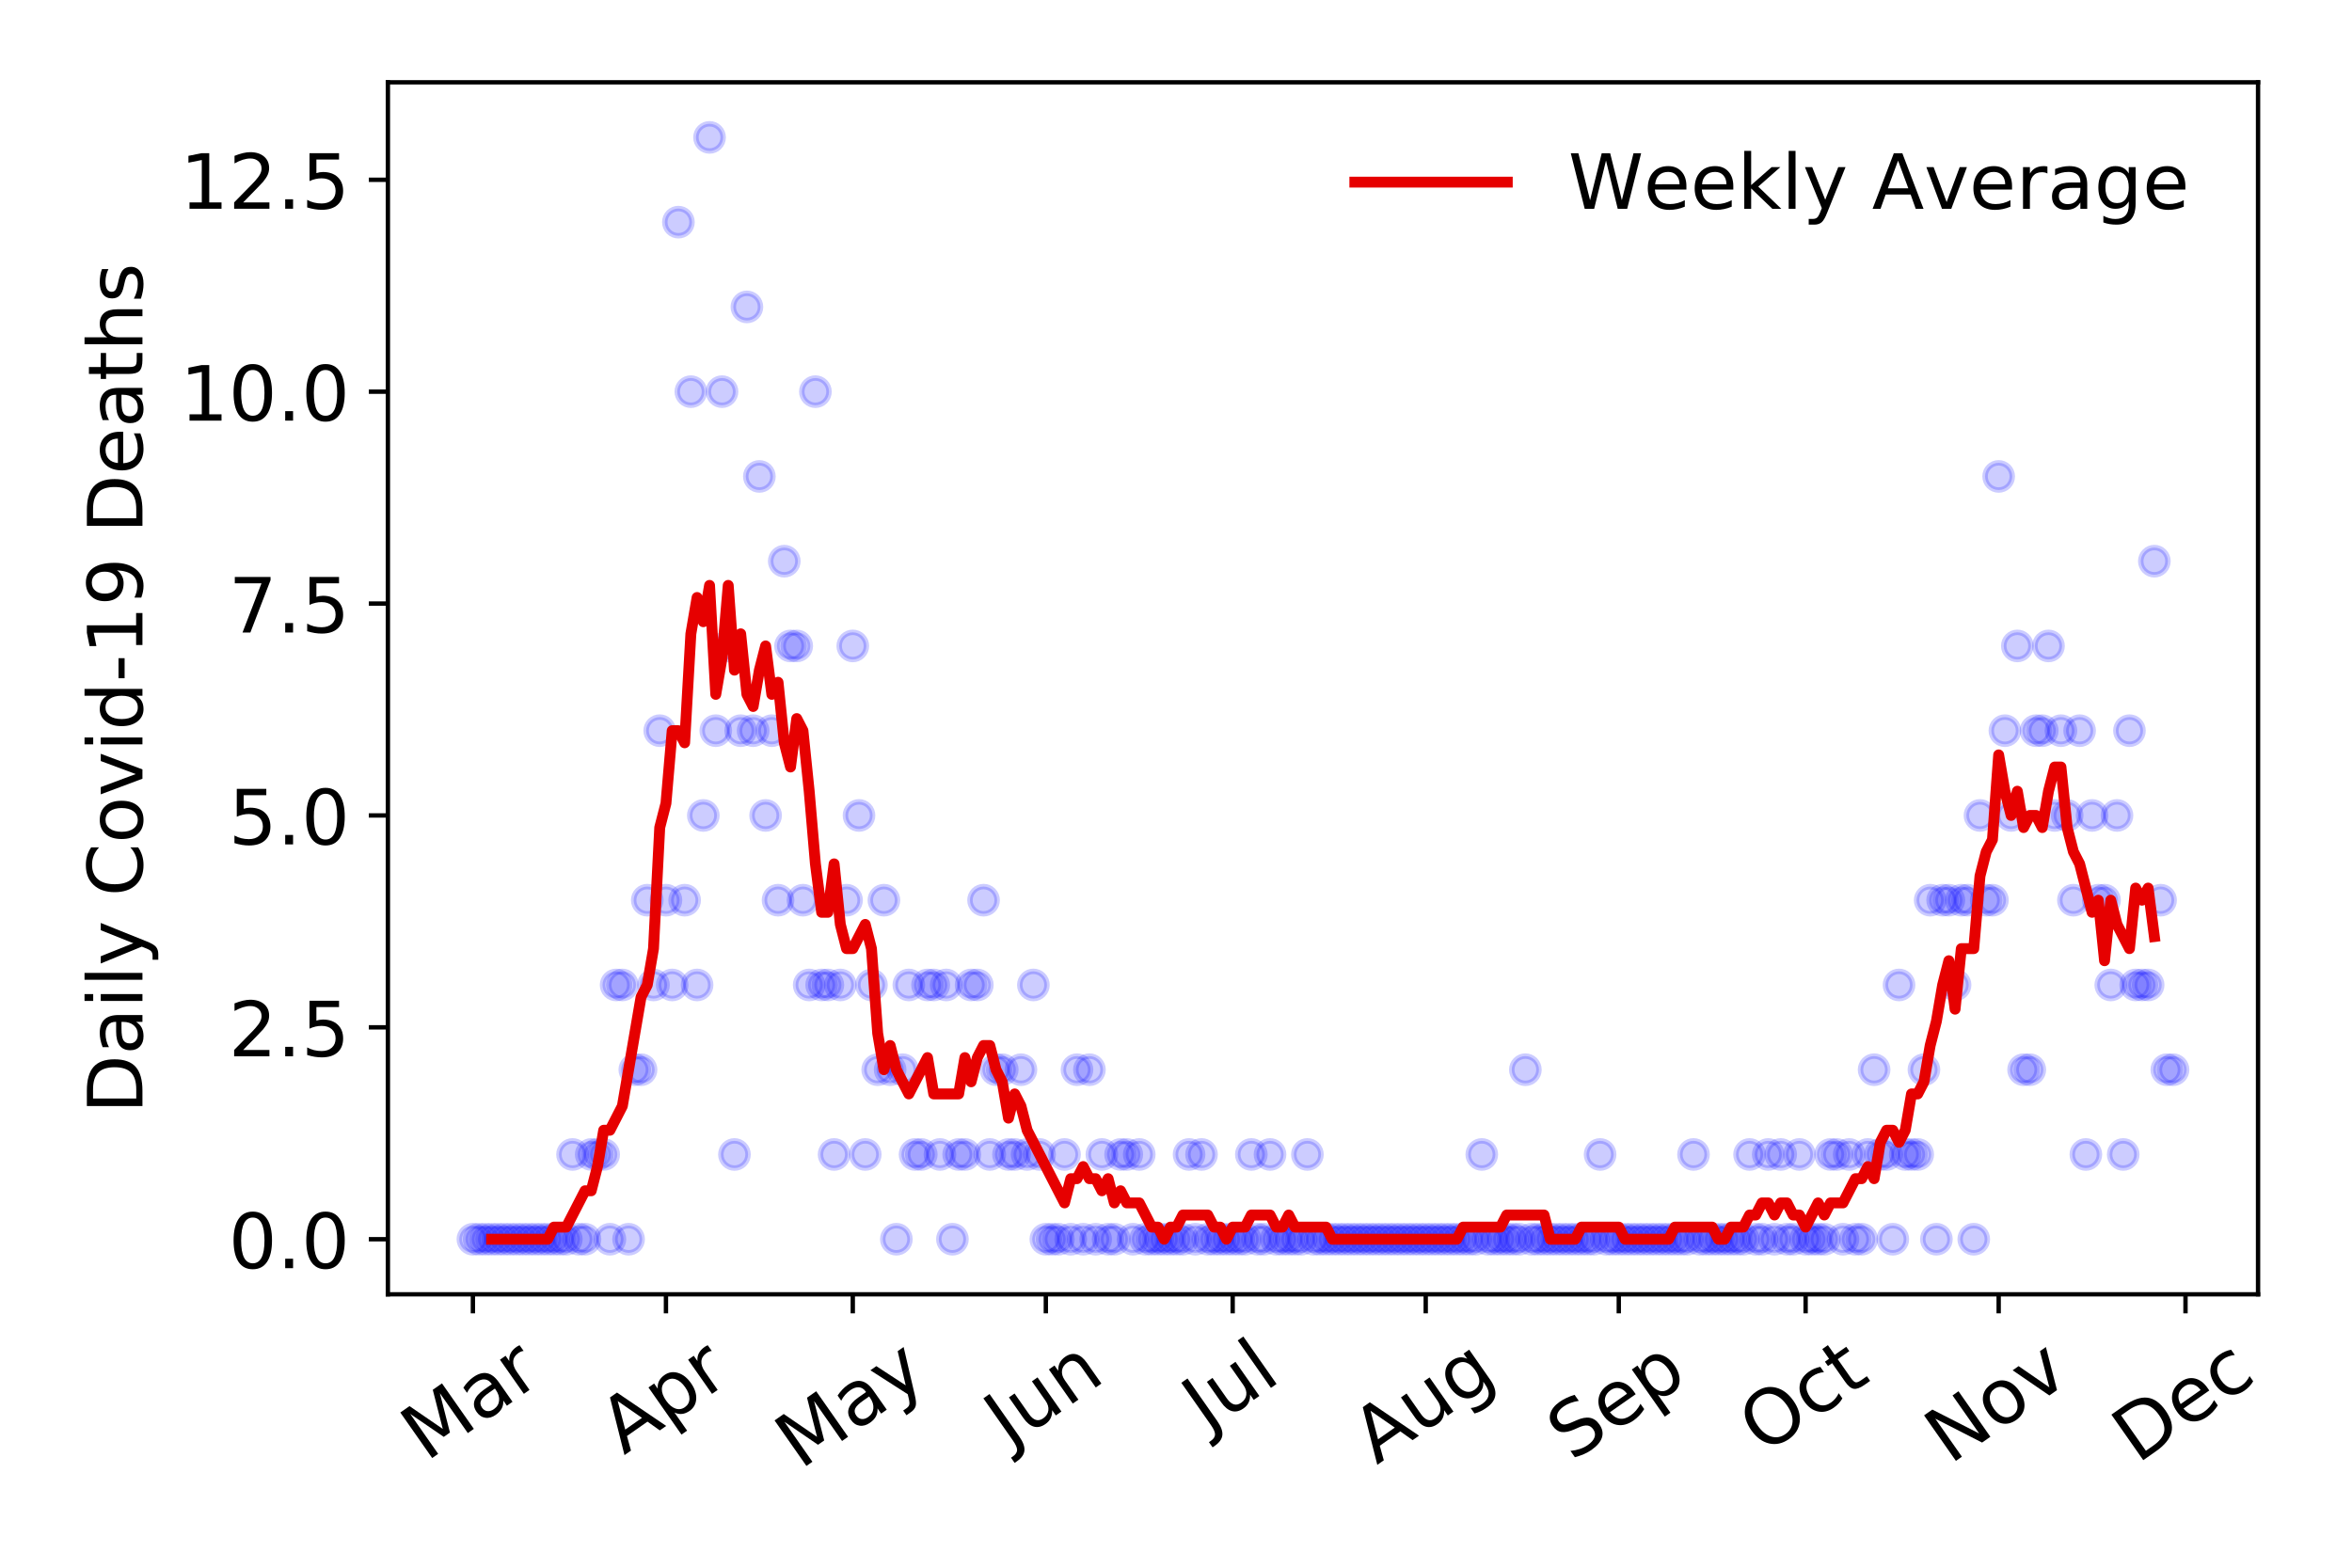 <?xml version="1.0" encoding="utf-8" standalone="no"?>
<!DOCTYPE svg PUBLIC "-//W3C//DTD SVG 1.1//EN"
  "http://www.w3.org/Graphics/SVG/1.1/DTD/svg11.dtd">
<!-- Created with matplotlib (https://matplotlib.org/) -->
<svg height="288pt" version="1.1" viewBox="0 0 432 288" width="432pt" xmlns="http://www.w3.org/2000/svg" xmlns:xlink="http://www.w3.org/1999/xlink">
 <defs>
  <style type="text/css">
*{stroke-linecap:butt;stroke-linejoin:round;}
  </style>
 </defs>
 <g id="figure_1">
  <g id="patch_1">
   <path d="M 0 288 
L 432 288 
L 432 0 
L 0 0 
z
" style="fill:#ffffff;"/>
  </g>
  <g id="axes_1">
   <g id="patch_2">
    <path d="M 71.245 237.778 
L 414.744 237.778 
L 414.744 15.12 
L 71.245 15.12 
z
" style="fill:#ffffff;"/>
   </g>
   <g id="matplotlib.axis_1">
    <g id="xtick_1">
     <g id="line2d_1">
      <defs>
       <path d="M 0 0 
L 0 3.5 
" id="mc40d89ff1f" style="stroke:#000000;stroke-width:0.8;"/>
      </defs>
      <g>
       <use style="stroke:#000000;stroke-width:0.8;" x="86.859" xlink:href="#mc40d89ff1f" y="237.778"/>
      </g>
     </g>
     <g id="text_1">
      <!-- Mar -->
      <defs>
       <path d="M 9.812 72.906 
L 24.516 72.906 
L 43.109 23.297 
L 61.812 72.906 
L 76.516 72.906 
L 76.516 0 
L 66.891 0 
L 66.891 64.016 
L 48.094 14.016 
L 38.188 14.016 
L 19.391 64.016 
L 19.391 0 
L 9.812 0 
z
" id="DejaVuSans-77"/>
       <path d="M 34.281 27.484 
Q 23.391 27.484 19.188 25 
Q 14.984 22.516 14.984 16.5 
Q 14.984 11.719 18.141 8.906 
Q 21.297 6.109 26.703 6.109 
Q 34.188 6.109 38.703 11.406 
Q 43.219 16.703 43.219 25.484 
L 43.219 27.484 
z
M 52.203 31.203 
L 52.203 0 
L 43.219 0 
L 43.219 8.297 
Q 40.141 3.328 35.547 0.953 
Q 30.953 -1.422 24.312 -1.422 
Q 15.922 -1.422 10.953 3.297 
Q 6 8.016 6 15.922 
Q 6 25.141 12.172 29.828 
Q 18.359 34.516 30.609 34.516 
L 43.219 34.516 
L 43.219 35.406 
Q 43.219 41.609 39.141 45 
Q 35.062 48.391 27.688 48.391 
Q 23 48.391 18.547 47.266 
Q 14.109 46.141 10.016 43.891 
L 10.016 52.203 
Q 14.938 54.109 19.578 55.047 
Q 24.219 56 28.609 56 
Q 40.484 56 46.344 49.844 
Q 52.203 43.703 52.203 31.203 
z
" id="DejaVuSans-97"/>
       <path d="M 41.109 46.297 
Q 39.594 47.172 37.812 47.578 
Q 36.031 48 33.891 48 
Q 26.266 48 22.188 43.047 
Q 18.109 38.094 18.109 28.812 
L 18.109 0 
L 9.078 0 
L 9.078 54.688 
L 18.109 54.688 
L 18.109 46.188 
Q 20.953 51.172 25.484 53.578 
Q 30.031 56 36.531 56 
Q 37.453 56 38.578 55.875 
Q 39.703 55.766 41.062 55.516 
z
" id="DejaVuSans-114"/>
      </defs>
      <g transform="translate(78.256 268.643)rotate(-35)scale(0.14 -0.14)">
       <use xlink:href="#DejaVuSans-77"/>
       <use x="86.279" xlink:href="#DejaVuSans-97"/>
       <use x="147.559" xlink:href="#DejaVuSans-114"/>
      </g>
     </g>
    </g>
    <g id="xtick_2">
     <g id="line2d_2">
      <g>
       <use style="stroke:#000000;stroke-width:0.8;" x="122.318" xlink:href="#mc40d89ff1f" y="237.778"/>
      </g>
     </g>
     <g id="text_2">
      <!-- Apr -->
      <defs>
       <path d="M 34.188 63.188 
L 20.797 26.906 
L 47.609 26.906 
z
M 28.609 72.906 
L 39.797 72.906 
L 67.578 0 
L 57.328 0 
L 50.688 18.703 
L 17.828 18.703 
L 11.188 0 
L 0.781 0 
z
" id="DejaVuSans-65"/>
       <path d="M 18.109 8.203 
L 18.109 -20.797 
L 9.078 -20.797 
L 9.078 54.688 
L 18.109 54.688 
L 18.109 46.391 
Q 20.953 51.266 25.266 53.625 
Q 29.594 56 35.594 56 
Q 45.562 56 51.781 48.094 
Q 58.016 40.188 58.016 27.297 
Q 58.016 14.406 51.781 6.484 
Q 45.562 -1.422 35.594 -1.422 
Q 29.594 -1.422 25.266 0.953 
Q 20.953 3.328 18.109 8.203 
z
M 48.688 27.297 
Q 48.688 37.203 44.609 42.844 
Q 40.531 48.484 33.406 48.484 
Q 26.266 48.484 22.188 42.844 
Q 18.109 37.203 18.109 27.297 
Q 18.109 17.391 22.188 11.75 
Q 26.266 6.109 33.406 6.109 
Q 40.531 6.109 44.609 11.75 
Q 48.688 17.391 48.688 27.297 
z
" id="DejaVuSans-112"/>
      </defs>
      <g transform="translate(114.614 267.384)rotate(-35)scale(0.14 -0.14)">
       <use xlink:href="#DejaVuSans-65"/>
       <use x="68.408" xlink:href="#DejaVuSans-112"/>
       <use x="131.885" xlink:href="#DejaVuSans-114"/>
      </g>
     </g>
    </g>
    <g id="xtick_3">
     <g id="line2d_3">
      <g>
       <use style="stroke:#000000;stroke-width:0.8;" x="156.634" xlink:href="#mc40d89ff1f" y="237.778"/>
      </g>
     </g>
     <g id="text_3">
      <!-- May -->
      <defs>
       <path d="M 32.172 -5.078 
Q 28.375 -14.844 24.75 -17.812 
Q 21.141 -20.797 15.094 -20.797 
L 7.906 -20.797 
L 7.906 -13.281 
L 13.188 -13.281 
Q 16.891 -13.281 18.938 -11.516 
Q 21 -9.766 23.484 -3.219 
L 25.094 0.875 
L 2.984 54.688 
L 12.5 54.688 
L 29.594 11.922 
L 46.688 54.688 
L 56.203 54.688 
z
" id="DejaVuSans-121"/>
      </defs>
      <g transform="translate(146.994 270.094)rotate(-35)scale(0.14 -0.14)">
       <use xlink:href="#DejaVuSans-77"/>
       <use x="86.279" xlink:href="#DejaVuSans-97"/>
       <use x="147.559" xlink:href="#DejaVuSans-121"/>
      </g>
     </g>
    </g>
    <g id="xtick_4">
     <g id="line2d_4">
      <g>
       <use style="stroke:#000000;stroke-width:0.8;" x="192.093" xlink:href="#mc40d89ff1f" y="237.778"/>
      </g>
     </g>
     <g id="text_4">
      <!-- Jun -->
      <defs>
       <path d="M 9.812 72.906 
L 19.672 72.906 
L 19.672 5.078 
Q 19.672 -8.109 14.672 -14.062 
Q 9.672 -20.016 -1.422 -20.016 
L -5.172 -20.016 
L -5.172 -11.719 
L -2.094 -11.719 
Q 4.438 -11.719 7.125 -8.047 
Q 9.812 -4.391 9.812 5.078 
z
" id="DejaVuSans-74"/>
       <path d="M 8.5 21.578 
L 8.5 54.688 
L 17.484 54.688 
L 17.484 21.922 
Q 17.484 14.156 20.5 10.266 
Q 23.531 6.391 29.594 6.391 
Q 36.859 6.391 41.078 11.031 
Q 45.312 15.672 45.312 23.688 
L 45.312 54.688 
L 54.297 54.688 
L 54.297 0 
L 45.312 0 
L 45.312 8.406 
Q 42.047 3.422 37.719 1 
Q 33.406 -1.422 27.688 -1.422 
Q 18.266 -1.422 13.375 4.438 
Q 8.5 10.297 8.5 21.578 
z
M 31.109 56 
z
" id="DejaVuSans-117"/>
       <path d="M 54.891 33.016 
L 54.891 0 
L 45.906 0 
L 45.906 32.719 
Q 45.906 40.484 42.875 44.328 
Q 39.844 48.188 33.797 48.188 
Q 26.516 48.188 22.312 43.547 
Q 18.109 38.922 18.109 30.906 
L 18.109 0 
L 9.078 0 
L 9.078 54.688 
L 18.109 54.688 
L 18.109 46.188 
Q 21.344 51.125 25.703 53.562 
Q 30.078 56 35.797 56 
Q 45.219 56 50.047 50.172 
Q 54.891 44.344 54.891 33.016 
z
" id="DejaVuSans-110"/>
      </defs>
      <g transform="translate(185.349 266.039)rotate(-35)scale(0.14 -0.14)">
       <use xlink:href="#DejaVuSans-74"/>
       <use x="29.492" xlink:href="#DejaVuSans-117"/>
       <use x="92.871" xlink:href="#DejaVuSans-110"/>
      </g>
     </g>
    </g>
    <g id="xtick_5">
     <g id="line2d_5">
      <g>
       <use style="stroke:#000000;stroke-width:0.8;" x="226.408" xlink:href="#mc40d89ff1f" y="237.778"/>
      </g>
     </g>
     <g id="text_5">
      <!-- Jul -->
      <defs>
       <path d="M 9.422 75.984 
L 18.406 75.984 
L 18.406 0 
L 9.422 0 
z
" id="DejaVuSans-108"/>
      </defs>
      <g transform="translate(221.706 263.181)rotate(-35)scale(0.14 -0.14)">
       <use xlink:href="#DejaVuSans-74"/>
       <use x="29.492" xlink:href="#DejaVuSans-117"/>
       <use x="92.871" xlink:href="#DejaVuSans-108"/>
      </g>
     </g>
    </g>
    <g id="xtick_6">
     <g id="line2d_6">
      <g>
       <use style="stroke:#000000;stroke-width:0.8;" x="261.868" xlink:href="#mc40d89ff1f" y="237.778"/>
      </g>
     </g>
     <g id="text_6">
      <!-- Aug -->
      <defs>
       <path d="M 45.406 27.984 
Q 45.406 37.75 41.375 43.109 
Q 37.359 48.484 30.078 48.484 
Q 22.859 48.484 18.828 43.109 
Q 14.797 37.75 14.797 27.984 
Q 14.797 18.266 18.828 12.891 
Q 22.859 7.516 30.078 7.516 
Q 37.359 7.516 41.375 12.891 
Q 45.406 18.266 45.406 27.984 
z
M 54.391 6.781 
Q 54.391 -7.172 48.188 -13.984 
Q 42 -20.797 29.203 -20.797 
Q 24.469 -20.797 20.266 -20.094 
Q 16.062 -19.391 12.109 -17.922 
L 12.109 -9.188 
Q 16.062 -11.328 19.922 -12.344 
Q 23.781 -13.375 27.781 -13.375 
Q 36.625 -13.375 41.016 -8.766 
Q 45.406 -4.156 45.406 5.172 
L 45.406 9.625 
Q 42.625 4.781 38.281 2.391 
Q 33.938 0 27.875 0 
Q 17.828 0 11.672 7.656 
Q 5.516 15.328 5.516 27.984 
Q 5.516 40.672 11.672 48.328 
Q 17.828 56 27.875 56 
Q 33.938 56 38.281 53.609 
Q 42.625 51.219 45.406 46.391 
L 45.406 54.688 
L 54.391 54.688 
z
" id="DejaVuSans-103"/>
      </defs>
      <g transform="translate(252.887 269.172)rotate(-35)scale(0.14 -0.14)">
       <use xlink:href="#DejaVuSans-65"/>
       <use x="68.408" xlink:href="#DejaVuSans-117"/>
       <use x="131.787" xlink:href="#DejaVuSans-103"/>
      </g>
     </g>
    </g>
    <g id="xtick_7">
     <g id="line2d_7">
      <g>
       <use style="stroke:#000000;stroke-width:0.8;" x="297.327" xlink:href="#mc40d89ff1f" y="237.778"/>
      </g>
     </g>
     <g id="text_7">
      <!-- Sep -->
      <defs>
       <path d="M 53.516 70.516 
L 53.516 60.891 
Q 47.906 63.578 42.922 64.891 
Q 37.938 66.219 33.297 66.219 
Q 25.25 66.219 20.875 63.094 
Q 16.5 59.969 16.5 54.203 
Q 16.5 49.359 19.406 46.891 
Q 22.312 44.438 30.422 42.922 
L 36.375 41.703 
Q 47.406 39.594 52.656 34.297 
Q 57.906 29 57.906 20.125 
Q 57.906 9.516 50.797 4.047 
Q 43.703 -1.422 29.984 -1.422 
Q 24.812 -1.422 18.969 -0.25 
Q 13.141 0.922 6.891 3.219 
L 6.891 13.375 
Q 12.891 10.016 18.656 8.297 
Q 24.422 6.594 29.984 6.594 
Q 38.422 6.594 43.016 9.906 
Q 47.609 13.234 47.609 19.391 
Q 47.609 24.75 44.312 27.781 
Q 41.016 30.812 33.5 32.328 
L 27.484 33.5 
Q 16.453 35.688 11.516 40.375 
Q 6.594 45.062 6.594 53.422 
Q 6.594 63.094 13.406 68.656 
Q 20.219 74.219 32.172 74.219 
Q 37.312 74.219 42.625 73.281 
Q 47.953 72.359 53.516 70.516 
z
" id="DejaVuSans-83"/>
       <path d="M 56.203 29.594 
L 56.203 25.203 
L 14.891 25.203 
Q 15.484 15.922 20.484 11.062 
Q 25.484 6.203 34.422 6.203 
Q 39.594 6.203 44.453 7.469 
Q 49.312 8.734 54.109 11.281 
L 54.109 2.781 
Q 49.266 0.734 44.188 -0.344 
Q 39.109 -1.422 33.891 -1.422 
Q 20.797 -1.422 13.156 6.188 
Q 5.516 13.812 5.516 26.812 
Q 5.516 40.234 12.766 48.109 
Q 20.016 56 32.328 56 
Q 43.359 56 49.781 48.891 
Q 56.203 41.797 56.203 29.594 
z
M 47.219 32.234 
Q 47.125 39.594 43.094 43.984 
Q 39.062 48.391 32.422 48.391 
Q 24.906 48.391 20.391 44.141 
Q 15.875 39.891 15.188 32.172 
z
" id="DejaVuSans-101"/>
      </defs>
      <g transform="translate(288.734 268.629)rotate(-35)scale(0.14 -0.14)">
       <use xlink:href="#DejaVuSans-83"/>
       <use x="63.477" xlink:href="#DejaVuSans-101"/>
       <use x="125" xlink:href="#DejaVuSans-112"/>
      </g>
     </g>
    </g>
    <g id="xtick_8">
     <g id="line2d_8">
      <g>
       <use style="stroke:#000000;stroke-width:0.8;" x="331.643" xlink:href="#mc40d89ff1f" y="237.778"/>
      </g>
     </g>
     <g id="text_8">
      <!-- Oct -->
      <defs>
       <path d="M 39.406 66.219 
Q 28.656 66.219 22.328 58.203 
Q 16.016 50.203 16.016 36.375 
Q 16.016 22.609 22.328 14.594 
Q 28.656 6.594 39.406 6.594 
Q 50.141 6.594 56.422 14.594 
Q 62.703 22.609 62.703 36.375 
Q 62.703 50.203 56.422 58.203 
Q 50.141 66.219 39.406 66.219 
z
M 39.406 74.219 
Q 54.734 74.219 63.906 63.938 
Q 73.094 53.656 73.094 36.375 
Q 73.094 19.141 63.906 8.859 
Q 54.734 -1.422 39.406 -1.422 
Q 24.031 -1.422 14.812 8.828 
Q 5.609 19.094 5.609 36.375 
Q 5.609 53.656 14.812 63.938 
Q 24.031 74.219 39.406 74.219 
z
" id="DejaVuSans-79"/>
       <path d="M 48.781 52.594 
L 48.781 44.188 
Q 44.969 46.297 41.141 47.344 
Q 37.312 48.391 33.406 48.391 
Q 24.656 48.391 19.812 42.844 
Q 14.984 37.312 14.984 27.297 
Q 14.984 17.281 19.812 11.734 
Q 24.656 6.203 33.406 6.203 
Q 37.312 6.203 41.141 7.25 
Q 44.969 8.297 48.781 10.406 
L 48.781 2.094 
Q 45.016 0.344 40.984 -0.531 
Q 36.969 -1.422 32.422 -1.422 
Q 20.062 -1.422 12.781 6.344 
Q 5.516 14.109 5.516 27.297 
Q 5.516 40.672 12.859 48.328 
Q 20.219 56 33.016 56 
Q 37.156 56 41.109 55.141 
Q 45.062 54.297 48.781 52.594 
z
" id="DejaVuSans-99"/>
       <path d="M 18.312 70.219 
L 18.312 54.688 
L 36.812 54.688 
L 36.812 47.703 
L 18.312 47.703 
L 18.312 18.016 
Q 18.312 11.328 20.141 9.422 
Q 21.969 7.516 27.594 7.516 
L 36.812 7.516 
L 36.812 0 
L 27.594 0 
Q 17.188 0 13.234 3.875 
Q 9.281 7.766 9.281 18.016 
L 9.281 47.703 
L 2.688 47.703 
L 2.688 54.688 
L 9.281 54.688 
L 9.281 70.219 
z
" id="DejaVuSans-116"/>
      </defs>
      <g transform="translate(323.944 267.377)rotate(-35)scale(0.14 -0.14)">
       <use xlink:href="#DejaVuSans-79"/>
       <use x="78.711" xlink:href="#DejaVuSans-99"/>
       <use x="133.691" xlink:href="#DejaVuSans-116"/>
      </g>
     </g>
    </g>
    <g id="xtick_9">
     <g id="line2d_9">
      <g>
       <use style="stroke:#000000;stroke-width:0.8;" x="367.102" xlink:href="#mc40d89ff1f" y="237.778"/>
      </g>
     </g>
     <g id="text_9">
      <!-- Nov -->
      <defs>
       <path d="M 9.812 72.906 
L 23.094 72.906 
L 55.422 11.922 
L 55.422 72.906 
L 64.984 72.906 
L 64.984 0 
L 51.703 0 
L 19.391 60.984 
L 19.391 0 
L 9.812 0 
z
" id="DejaVuSans-78"/>
       <path d="M 30.609 48.391 
Q 23.391 48.391 19.188 42.75 
Q 14.984 37.109 14.984 27.297 
Q 14.984 17.484 19.156 11.844 
Q 23.344 6.203 30.609 6.203 
Q 37.797 6.203 41.984 11.859 
Q 46.188 17.531 46.188 27.297 
Q 46.188 37.016 41.984 42.703 
Q 37.797 48.391 30.609 48.391 
z
M 30.609 56 
Q 42.328 56 49.016 48.375 
Q 55.719 40.766 55.719 27.297 
Q 55.719 13.875 49.016 6.219 
Q 42.328 -1.422 30.609 -1.422 
Q 18.844 -1.422 12.172 6.219 
Q 5.516 13.875 5.516 27.297 
Q 5.516 40.766 12.172 48.375 
Q 18.844 56 30.609 56 
z
" id="DejaVuSans-111"/>
       <path d="M 2.984 54.688 
L 12.5 54.688 
L 29.594 8.797 
L 46.688 54.688 
L 56.203 54.688 
L 35.688 0 
L 23.484 0 
z
" id="DejaVuSans-118"/>
      </defs>
      <g transform="translate(358.126 269.166)rotate(-35)scale(0.14 -0.14)">
       <use xlink:href="#DejaVuSans-78"/>
       <use x="74.805" xlink:href="#DejaVuSans-111"/>
       <use x="135.986" xlink:href="#DejaVuSans-118"/>
      </g>
     </g>
    </g>
    <g id="xtick_10">
     <g id="line2d_10">
      <g>
       <use style="stroke:#000000;stroke-width:0.8;" x="401.418" xlink:href="#mc40d89ff1f" y="237.778"/>
      </g>
     </g>
     <g id="text_10">
      <!-- Dec -->
      <defs>
       <path d="M 19.672 64.797 
L 19.672 8.109 
L 31.594 8.109 
Q 46.688 8.109 53.688 14.938 
Q 60.688 21.781 60.688 36.531 
Q 60.688 51.172 53.688 57.984 
Q 46.688 64.797 31.594 64.797 
z
M 9.812 72.906 
L 30.078 72.906 
Q 51.266 72.906 61.172 64.094 
Q 71.094 55.281 71.094 36.531 
Q 71.094 17.672 61.125 8.828 
Q 51.172 0 30.078 0 
L 9.812 0 
z
" id="DejaVuSans-68"/>
      </defs>
      <g transform="translate(392.537 269.032)rotate(-35)scale(0.14 -0.14)">
       <use xlink:href="#DejaVuSans-68"/>
       <use x="77.002" xlink:href="#DejaVuSans-101"/>
       <use x="138.525" xlink:href="#DejaVuSans-99"/>
      </g>
     </g>
    </g>
   </g>
   <g id="matplotlib.axis_2">
    <g id="ytick_1">
     <g id="line2d_11">
      <defs>
       <path d="M 0 0 
L -3.5 0 
" id="m586f5a7088" style="stroke:#000000;stroke-width:0.8;"/>
      </defs>
      <g>
       <use style="stroke:#000000;stroke-width:0.8;" x="71.245" xlink:href="#m586f5a7088" y="227.657"/>
      </g>
     </g>
     <g id="text_11">
      <!-- 0.0 -->
      <defs>
       <path d="M 31.781 66.406 
Q 24.172 66.406 20.328 58.906 
Q 16.5 51.422 16.5 36.375 
Q 16.5 21.391 20.328 13.891 
Q 24.172 6.391 31.781 6.391 
Q 39.453 6.391 43.281 13.891 
Q 47.125 21.391 47.125 36.375 
Q 47.125 51.422 43.281 58.906 
Q 39.453 66.406 31.781 66.406 
z
M 31.781 74.219 
Q 44.047 74.219 50.516 64.516 
Q 56.984 54.828 56.984 36.375 
Q 56.984 17.969 50.516 8.266 
Q 44.047 -1.422 31.781 -1.422 
Q 19.531 -1.422 13.062 8.266 
Q 6.594 17.969 6.594 36.375 
Q 6.594 54.828 13.062 64.516 
Q 19.531 74.219 31.781 74.219 
z
" id="DejaVuSans-48"/>
       <path d="M 10.688 12.406 
L 21 12.406 
L 21 0 
L 10.688 0 
z
" id="DejaVuSans-46"/>
      </defs>
      <g transform="translate(41.981 232.976)scale(0.14 -0.14)">
       <use xlink:href="#DejaVuSans-48"/>
       <use x="63.623" xlink:href="#DejaVuSans-46"/>
       <use x="95.41" xlink:href="#DejaVuSans-48"/>
      </g>
     </g>
    </g>
    <g id="ytick_2">
     <g id="line2d_12">
      <g>
       <use style="stroke:#000000;stroke-width:0.8;" x="71.245" xlink:href="#m586f5a7088" y="188.731"/>
      </g>
     </g>
     <g id="text_12">
      <!-- 2.5 -->
      <defs>
       <path d="M 19.188 8.297 
L 53.609 8.297 
L 53.609 0 
L 7.328 0 
L 7.328 8.297 
Q 12.938 14.109 22.625 23.891 
Q 32.328 33.688 34.812 36.531 
Q 39.547 41.844 41.422 45.531 
Q 43.312 49.219 43.312 52.781 
Q 43.312 58.594 39.234 62.25 
Q 35.156 65.922 28.609 65.922 
Q 23.969 65.922 18.812 64.312 
Q 13.672 62.703 7.812 59.422 
L 7.812 69.391 
Q 13.766 71.781 18.938 73 
Q 24.125 74.219 28.422 74.219 
Q 39.75 74.219 46.484 68.547 
Q 53.219 62.891 53.219 53.422 
Q 53.219 48.922 51.531 44.891 
Q 49.859 40.875 45.406 35.406 
Q 44.188 33.984 37.641 27.219 
Q 31.109 20.453 19.188 8.297 
z
" id="DejaVuSans-50"/>
       <path d="M 10.797 72.906 
L 49.516 72.906 
L 49.516 64.594 
L 19.828 64.594 
L 19.828 46.734 
Q 21.969 47.469 24.109 47.828 
Q 26.266 48.188 28.422 48.188 
Q 40.625 48.188 47.75 41.5 
Q 54.891 34.812 54.891 23.391 
Q 54.891 11.625 47.562 5.094 
Q 40.234 -1.422 26.906 -1.422 
Q 22.312 -1.422 17.547 -0.641 
Q 12.797 0.141 7.719 1.703 
L 7.719 11.625 
Q 12.109 9.234 16.797 8.062 
Q 21.484 6.891 26.703 6.891 
Q 35.156 6.891 40.078 11.328 
Q 45.016 15.766 45.016 23.391 
Q 45.016 31 40.078 35.438 
Q 35.156 39.891 26.703 39.891 
Q 22.75 39.891 18.812 39.016 
Q 14.891 38.141 10.797 36.281 
z
" id="DejaVuSans-53"/>
      </defs>
      <g transform="translate(41.981 194.05)scale(0.14 -0.14)">
       <use xlink:href="#DejaVuSans-50"/>
       <use x="63.623" xlink:href="#DejaVuSans-46"/>
       <use x="95.41" xlink:href="#DejaVuSans-53"/>
      </g>
     </g>
    </g>
    <g id="ytick_3">
     <g id="line2d_13">
      <g>
       <use style="stroke:#000000;stroke-width:0.8;" x="71.245" xlink:href="#m586f5a7088" y="149.805"/>
      </g>
     </g>
     <g id="text_13">
      <!-- 5.0 -->
      <g transform="translate(41.981 155.124)scale(0.14 -0.14)">
       <use xlink:href="#DejaVuSans-53"/>
       <use x="63.623" xlink:href="#DejaVuSans-46"/>
       <use x="95.41" xlink:href="#DejaVuSans-48"/>
      </g>
     </g>
    </g>
    <g id="ytick_4">
     <g id="line2d_14">
      <g>
       <use style="stroke:#000000;stroke-width:0.8;" x="71.245" xlink:href="#m586f5a7088" y="110.879"/>
      </g>
     </g>
     <g id="text_14">
      <!-- 7.5 -->
      <defs>
       <path d="M 8.203 72.906 
L 55.078 72.906 
L 55.078 68.703 
L 28.609 0 
L 18.312 0 
L 43.219 64.594 
L 8.203 64.594 
z
" id="DejaVuSans-55"/>
      </defs>
      <g transform="translate(41.981 116.197)scale(0.14 -0.14)">
       <use xlink:href="#DejaVuSans-55"/>
       <use x="63.623" xlink:href="#DejaVuSans-46"/>
       <use x="95.41" xlink:href="#DejaVuSans-53"/>
      </g>
     </g>
    </g>
    <g id="ytick_5">
     <g id="line2d_15">
      <g>
       <use style="stroke:#000000;stroke-width:0.8;" x="71.245" xlink:href="#m586f5a7088" y="71.952"/>
      </g>
     </g>
     <g id="text_15">
      <!-- 10.0 -->
      <defs>
       <path d="M 12.406 8.297 
L 28.516 8.297 
L 28.516 63.922 
L 10.984 60.406 
L 10.984 69.391 
L 28.422 72.906 
L 38.281 72.906 
L 38.281 8.297 
L 54.391 8.297 
L 54.391 0 
L 12.406 0 
z
" id="DejaVuSans-49"/>
      </defs>
      <g transform="translate(33.073 77.271)scale(0.14 -0.14)">
       <use xlink:href="#DejaVuSans-49"/>
       <use x="63.623" xlink:href="#DejaVuSans-48"/>
       <use x="127.246" xlink:href="#DejaVuSans-46"/>
       <use x="159.033" xlink:href="#DejaVuSans-48"/>
      </g>
     </g>
    </g>
    <g id="ytick_6">
     <g id="line2d_16">
      <g>
       <use style="stroke:#000000;stroke-width:0.8;" x="71.245" xlink:href="#m586f5a7088" y="33.026"/>
      </g>
     </g>
     <g id="text_16">
      <!-- 12.5 -->
      <g transform="translate(33.073 38.345)scale(0.14 -0.14)">
       <use xlink:href="#DejaVuSans-49"/>
       <use x="63.623" xlink:href="#DejaVuSans-50"/>
       <use x="127.246" xlink:href="#DejaVuSans-46"/>
       <use x="159.033" xlink:href="#DejaVuSans-53"/>
      </g>
     </g>
    </g>
    <g id="text_17">
     <!-- Daily Covid-19 Deaths -->
     <defs>
      <path d="M 9.422 54.688 
L 18.406 54.688 
L 18.406 0 
L 9.422 0 
z
M 9.422 75.984 
L 18.406 75.984 
L 18.406 64.594 
L 9.422 64.594 
z
" id="DejaVuSans-105"/>
      <path id="DejaVuSans-32"/>
      <path d="M 64.406 67.281 
L 64.406 56.891 
Q 59.422 61.531 53.781 63.812 
Q 48.141 66.109 41.797 66.109 
Q 29.297 66.109 22.656 58.469 
Q 16.016 50.828 16.016 36.375 
Q 16.016 21.969 22.656 14.328 
Q 29.297 6.688 41.797 6.688 
Q 48.141 6.688 53.781 8.984 
Q 59.422 11.281 64.406 15.922 
L 64.406 5.609 
Q 59.234 2.094 53.438 0.328 
Q 47.656 -1.422 41.219 -1.422 
Q 24.656 -1.422 15.125 8.703 
Q 5.609 18.844 5.609 36.375 
Q 5.609 53.953 15.125 64.078 
Q 24.656 74.219 41.219 74.219 
Q 47.75 74.219 53.531 72.484 
Q 59.328 70.75 64.406 67.281 
z
" id="DejaVuSans-67"/>
      <path d="M 45.406 46.391 
L 45.406 75.984 
L 54.391 75.984 
L 54.391 0 
L 45.406 0 
L 45.406 8.203 
Q 42.578 3.328 38.25 0.953 
Q 33.938 -1.422 27.875 -1.422 
Q 17.969 -1.422 11.734 6.484 
Q 5.516 14.406 5.516 27.297 
Q 5.516 40.188 11.734 48.094 
Q 17.969 56 27.875 56 
Q 33.938 56 38.25 53.625 
Q 42.578 51.266 45.406 46.391 
z
M 14.797 27.297 
Q 14.797 17.391 18.875 11.75 
Q 22.953 6.109 30.078 6.109 
Q 37.203 6.109 41.297 11.75 
Q 45.406 17.391 45.406 27.297 
Q 45.406 37.203 41.297 42.844 
Q 37.203 48.484 30.078 48.484 
Q 22.953 48.484 18.875 42.844 
Q 14.797 37.203 14.797 27.297 
z
" id="DejaVuSans-100"/>
      <path d="M 4.891 31.391 
L 31.203 31.391 
L 31.203 23.391 
L 4.891 23.391 
z
" id="DejaVuSans-45"/>
      <path d="M 10.984 1.516 
L 10.984 10.5 
Q 14.703 8.734 18.5 7.812 
Q 22.312 6.891 25.984 6.891 
Q 35.75 6.891 40.891 13.453 
Q 46.047 20.016 46.781 33.406 
Q 43.953 29.203 39.594 26.953 
Q 35.25 24.703 29.984 24.703 
Q 19.047 24.703 12.672 31.312 
Q 6.297 37.938 6.297 49.422 
Q 6.297 60.641 12.938 67.422 
Q 19.578 74.219 30.609 74.219 
Q 43.266 74.219 49.922 64.516 
Q 56.594 54.828 56.594 36.375 
Q 56.594 19.141 48.406 8.859 
Q 40.234 -1.422 26.422 -1.422 
Q 22.703 -1.422 18.891 -0.688 
Q 15.094 0.047 10.984 1.516 
z
M 30.609 32.422 
Q 37.25 32.422 41.125 36.953 
Q 45.016 41.5 45.016 49.422 
Q 45.016 57.281 41.125 61.844 
Q 37.25 66.406 30.609 66.406 
Q 23.969 66.406 20.094 61.844 
Q 16.219 57.281 16.219 49.422 
Q 16.219 41.5 20.094 36.953 
Q 23.969 32.422 30.609 32.422 
z
" id="DejaVuSans-57"/>
      <path d="M 54.891 33.016 
L 54.891 0 
L 45.906 0 
L 45.906 32.719 
Q 45.906 40.484 42.875 44.328 
Q 39.844 48.188 33.797 48.188 
Q 26.516 48.188 22.312 43.547 
Q 18.109 38.922 18.109 30.906 
L 18.109 0 
L 9.078 0 
L 9.078 75.984 
L 18.109 75.984 
L 18.109 46.188 
Q 21.344 51.125 25.703 53.562 
Q 30.078 56 35.797 56 
Q 45.219 56 50.047 50.172 
Q 54.891 44.344 54.891 33.016 
z
" id="DejaVuSans-104"/>
      <path d="M 44.281 53.078 
L 44.281 44.578 
Q 40.484 46.531 36.375 47.5 
Q 32.281 48.484 27.875 48.484 
Q 21.188 48.484 17.844 46.438 
Q 14.5 44.391 14.5 40.281 
Q 14.5 37.156 16.891 35.375 
Q 19.281 33.594 26.516 31.984 
L 29.594 31.297 
Q 39.156 29.25 43.188 25.516 
Q 47.219 21.781 47.219 15.094 
Q 47.219 7.469 41.188 3.016 
Q 35.156 -1.422 24.609 -1.422 
Q 20.219 -1.422 15.453 -0.562 
Q 10.688 0.297 5.422 2 
L 5.422 11.281 
Q 10.406 8.688 15.234 7.391 
Q 20.062 6.109 24.812 6.109 
Q 31.156 6.109 34.562 8.281 
Q 37.984 10.453 37.984 14.406 
Q 37.984 18.062 35.516 20.016 
Q 33.062 21.969 24.703 23.781 
L 21.578 24.516 
Q 13.234 26.266 9.516 29.906 
Q 5.812 33.547 5.812 39.891 
Q 5.812 47.609 11.281 51.797 
Q 16.75 56 26.812 56 
Q 31.781 56 36.172 55.266 
Q 40.578 54.547 44.281 53.078 
z
" id="DejaVuSans-115"/>
     </defs>
     <g transform="translate(26.162 204.56)rotate(-90)scale(0.14 -0.14)">
      <use xlink:href="#DejaVuSans-68"/>
      <use x="77.002" xlink:href="#DejaVuSans-97"/>
      <use x="138.281" xlink:href="#DejaVuSans-105"/>
      <use x="166.064" xlink:href="#DejaVuSans-108"/>
      <use x="193.848" xlink:href="#DejaVuSans-121"/>
      <use x="253.027" xlink:href="#DejaVuSans-32"/>
      <use x="284.814" xlink:href="#DejaVuSans-67"/>
      <use x="354.639" xlink:href="#DejaVuSans-111"/>
      <use x="415.82" xlink:href="#DejaVuSans-118"/>
      <use x="475" xlink:href="#DejaVuSans-105"/>
      <use x="502.783" xlink:href="#DejaVuSans-100"/>
      <use x="566.26" xlink:href="#DejaVuSans-45"/>
      <use x="602.344" xlink:href="#DejaVuSans-49"/>
      <use x="665.967" xlink:href="#DejaVuSans-57"/>
      <use x="729.59" xlink:href="#DejaVuSans-32"/>
      <use x="761.377" xlink:href="#DejaVuSans-68"/>
      <use x="838.379" xlink:href="#DejaVuSans-101"/>
      <use x="899.902" xlink:href="#DejaVuSans-97"/>
      <use x="961.182" xlink:href="#DejaVuSans-116"/>
      <use x="1000.391" xlink:href="#DejaVuSans-104"/>
      <use x="1063.77" xlink:href="#DejaVuSans-115"/>
     </g>
    </g>
   </g>
   <g id="line2d_17">
    <defs>
     <path d="M 0 2.5 
C 0.663 2.5 1.299 2.237 1.768 1.768 
C 2.237 1.299 2.5 0.663 2.5 0 
C 2.5 -0.663 2.237 -1.299 1.768 -1.768 
C 1.299 -2.237 0.663 -2.5 0 -2.5 
C -0.663 -2.5 -1.299 -2.237 -1.768 -1.768 
C -2.237 -1.299 -2.5 -0.663 -2.5 0 
C -2.5 0.663 -2.237 1.299 -1.768 1.768 
C -1.299 2.237 -0.663 2.5 0 2.5 
z
" id="m9e1f2b2b55" style="stroke:#0000ff;stroke-opacity:0.2;"/>
    </defs>
    <g clip-path="url(#pc2a4f7dffa)">
     <use style="fill:#0000ff;fill-opacity:0.2;stroke:#0000ff;stroke-opacity:0.2;" x="86.859" xlink:href="#m9e1f2b2b55" y="227.657"/>
     <use style="fill:#0000ff;fill-opacity:0.2;stroke:#0000ff;stroke-opacity:0.2;" x="88.002" xlink:href="#m9e1f2b2b55" y="227.657"/>
     <use style="fill:#0000ff;fill-opacity:0.2;stroke:#0000ff;stroke-opacity:0.2;" x="89.146" xlink:href="#m9e1f2b2b55" y="227.657"/>
     <use style="fill:#0000ff;fill-opacity:0.2;stroke:#0000ff;stroke-opacity:0.2;" x="90.29" xlink:href="#m9e1f2b2b55" y="227.657"/>
     <use style="fill:#0000ff;fill-opacity:0.2;stroke:#0000ff;stroke-opacity:0.2;" x="91.434" xlink:href="#m9e1f2b2b55" y="227.657"/>
     <use style="fill:#0000ff;fill-opacity:0.2;stroke:#0000ff;stroke-opacity:0.2;" x="92.578" xlink:href="#m9e1f2b2b55" y="227.657"/>
     <use style="fill:#0000ff;fill-opacity:0.2;stroke:#0000ff;stroke-opacity:0.2;" x="93.722" xlink:href="#m9e1f2b2b55" y="227.657"/>
     <use style="fill:#0000ff;fill-opacity:0.2;stroke:#0000ff;stroke-opacity:0.2;" x="94.866" xlink:href="#m9e1f2b2b55" y="227.657"/>
     <use style="fill:#0000ff;fill-opacity:0.2;stroke:#0000ff;stroke-opacity:0.2;" x="96.009" xlink:href="#m9e1f2b2b55" y="227.657"/>
     <use style="fill:#0000ff;fill-opacity:0.2;stroke:#0000ff;stroke-opacity:0.2;" x="97.153" xlink:href="#m9e1f2b2b55" y="227.657"/>
     <use style="fill:#0000ff;fill-opacity:0.2;stroke:#0000ff;stroke-opacity:0.2;" x="98.297" xlink:href="#m9e1f2b2b55" y="227.657"/>
     <use style="fill:#0000ff;fill-opacity:0.2;stroke:#0000ff;stroke-opacity:0.2;" x="99.441" xlink:href="#m9e1f2b2b55" y="227.657"/>
     <use style="fill:#0000ff;fill-opacity:0.2;stroke:#0000ff;stroke-opacity:0.2;" x="100.585" xlink:href="#m9e1f2b2b55" y="227.657"/>
     <use style="fill:#0000ff;fill-opacity:0.2;stroke:#0000ff;stroke-opacity:0.2;" x="101.729" xlink:href="#m9e1f2b2b55" y="227.657"/>
     <use style="fill:#0000ff;fill-opacity:0.2;stroke:#0000ff;stroke-opacity:0.2;" x="102.872" xlink:href="#m9e1f2b2b55" y="227.657"/>
     <use style="fill:#0000ff;fill-opacity:0.2;stroke:#0000ff;stroke-opacity:0.2;" x="104.016" xlink:href="#m9e1f2b2b55" y="227.657"/>
     <use style="fill:#0000ff;fill-opacity:0.2;stroke:#0000ff;stroke-opacity:0.2;" x="105.16" xlink:href="#m9e1f2b2b55" y="212.087"/>
     <use style="fill:#0000ff;fill-opacity:0.2;stroke:#0000ff;stroke-opacity:0.2;" x="106.304" xlink:href="#m9e1f2b2b55" y="227.657"/>
     <use style="fill:#0000ff;fill-opacity:0.2;stroke:#0000ff;stroke-opacity:0.2;" x="107.448" xlink:href="#m9e1f2b2b55" y="227.657"/>
     <use style="fill:#0000ff;fill-opacity:0.2;stroke:#0000ff;stroke-opacity:0.2;" x="108.592" xlink:href="#m9e1f2b2b55" y="212.087"/>
     <use style="fill:#0000ff;fill-opacity:0.2;stroke:#0000ff;stroke-opacity:0.2;" x="109.736" xlink:href="#m9e1f2b2b55" y="212.087"/>
     <use style="fill:#0000ff;fill-opacity:0.2;stroke:#0000ff;stroke-opacity:0.2;" x="110.879" xlink:href="#m9e1f2b2b55" y="212.087"/>
     <use style="fill:#0000ff;fill-opacity:0.2;stroke:#0000ff;stroke-opacity:0.2;" x="112.023" xlink:href="#m9e1f2b2b55" y="227.657"/>
     <use style="fill:#0000ff;fill-opacity:0.2;stroke:#0000ff;stroke-opacity:0.2;" x="113.167" xlink:href="#m9e1f2b2b55" y="180.946"/>
     <use style="fill:#0000ff;fill-opacity:0.2;stroke:#0000ff;stroke-opacity:0.2;" x="114.311" xlink:href="#m9e1f2b2b55" y="180.946"/>
     <use style="fill:#0000ff;fill-opacity:0.2;stroke:#0000ff;stroke-opacity:0.2;" x="115.455" xlink:href="#m9e1f2b2b55" y="227.657"/>
     <use style="fill:#0000ff;fill-opacity:0.2;stroke:#0000ff;stroke-opacity:0.2;" x="116.599" xlink:href="#m9e1f2b2b55" y="196.516"/>
     <use style="fill:#0000ff;fill-opacity:0.2;stroke:#0000ff;stroke-opacity:0.2;" x="117.743" xlink:href="#m9e1f2b2b55" y="196.516"/>
     <use style="fill:#0000ff;fill-opacity:0.2;stroke:#0000ff;stroke-opacity:0.2;" x="118.886" xlink:href="#m9e1f2b2b55" y="165.375"/>
     <use style="fill:#0000ff;fill-opacity:0.2;stroke:#0000ff;stroke-opacity:0.2;" x="120.03" xlink:href="#m9e1f2b2b55" y="180.946"/>
     <use style="fill:#0000ff;fill-opacity:0.2;stroke:#0000ff;stroke-opacity:0.2;" x="121.174" xlink:href="#m9e1f2b2b55" y="134.234"/>
     <use style="fill:#0000ff;fill-opacity:0.2;stroke:#0000ff;stroke-opacity:0.2;" x="122.318" xlink:href="#m9e1f2b2b55" y="165.375"/>
     <use style="fill:#0000ff;fill-opacity:0.2;stroke:#0000ff;stroke-opacity:0.2;" x="123.462" xlink:href="#m9e1f2b2b55" y="180.946"/>
     <use style="fill:#0000ff;fill-opacity:0.2;stroke:#0000ff;stroke-opacity:0.2;" x="124.606" xlink:href="#m9e1f2b2b55" y="40.811"/>
     <use style="fill:#0000ff;fill-opacity:0.2;stroke:#0000ff;stroke-opacity:0.2;" x="125.75" xlink:href="#m9e1f2b2b55" y="165.375"/>
     <use style="fill:#0000ff;fill-opacity:0.2;stroke:#0000ff;stroke-opacity:0.2;" x="126.893" xlink:href="#m9e1f2b2b55" y="71.952"/>
     <use style="fill:#0000ff;fill-opacity:0.2;stroke:#0000ff;stroke-opacity:0.2;" x="128.037" xlink:href="#m9e1f2b2b55" y="180.946"/>
     <use style="fill:#0000ff;fill-opacity:0.2;stroke:#0000ff;stroke-opacity:0.2;" x="129.181" xlink:href="#m9e1f2b2b55" y="149.805"/>
     <use style="fill:#0000ff;fill-opacity:0.2;stroke:#0000ff;stroke-opacity:0.2;" x="130.325" xlink:href="#m9e1f2b2b55" y="25.241"/>
     <use style="fill:#0000ff;fill-opacity:0.2;stroke:#0000ff;stroke-opacity:0.2;" x="131.469" xlink:href="#m9e1f2b2b55" y="134.234"/>
     <use style="fill:#0000ff;fill-opacity:0.2;stroke:#0000ff;stroke-opacity:0.2;" x="132.613" xlink:href="#m9e1f2b2b55" y="71.952"/>
     <use style="fill:#0000ff;fill-opacity:0.2;stroke:#0000ff;stroke-opacity:0.2;" x="133.756" xlink:href="#m9e1f2b2b55" y="118.664"/>
     <use style="fill:#0000ff;fill-opacity:0.2;stroke:#0000ff;stroke-opacity:0.2;" x="134.9" xlink:href="#m9e1f2b2b55" y="212.087"/>
     <use style="fill:#0000ff;fill-opacity:0.2;stroke:#0000ff;stroke-opacity:0.2;" x="136.044" xlink:href="#m9e1f2b2b55" y="134.234"/>
     <use style="fill:#0000ff;fill-opacity:0.2;stroke:#0000ff;stroke-opacity:0.2;" x="137.188" xlink:href="#m9e1f2b2b55" y="56.382"/>
     <use style="fill:#0000ff;fill-opacity:0.2;stroke:#0000ff;stroke-opacity:0.2;" x="138.332" xlink:href="#m9e1f2b2b55" y="134.234"/>
     <use style="fill:#0000ff;fill-opacity:0.2;stroke:#0000ff;stroke-opacity:0.2;" x="139.476" xlink:href="#m9e1f2b2b55" y="87.523"/>
     <use style="fill:#0000ff;fill-opacity:0.2;stroke:#0000ff;stroke-opacity:0.2;" x="140.62" xlink:href="#m9e1f2b2b55" y="149.805"/>
     <use style="fill:#0000ff;fill-opacity:0.2;stroke:#0000ff;stroke-opacity:0.2;" x="141.763" xlink:href="#m9e1f2b2b55" y="134.234"/>
     <use style="fill:#0000ff;fill-opacity:0.2;stroke:#0000ff;stroke-opacity:0.2;" x="142.907" xlink:href="#m9e1f2b2b55" y="165.375"/>
     <use style="fill:#0000ff;fill-opacity:0.2;stroke:#0000ff;stroke-opacity:0.2;" x="144.051" xlink:href="#m9e1f2b2b55" y="103.093"/>
     <use style="fill:#0000ff;fill-opacity:0.2;stroke:#0000ff;stroke-opacity:0.2;" x="145.195" xlink:href="#m9e1f2b2b55" y="118.664"/>
     <use style="fill:#0000ff;fill-opacity:0.2;stroke:#0000ff;stroke-opacity:0.2;" x="146.339" xlink:href="#m9e1f2b2b55" y="118.664"/>
     <use style="fill:#0000ff;fill-opacity:0.2;stroke:#0000ff;stroke-opacity:0.2;" x="147.483" xlink:href="#m9e1f2b2b55" y="165.375"/>
     <use style="fill:#0000ff;fill-opacity:0.2;stroke:#0000ff;stroke-opacity:0.2;" x="148.627" xlink:href="#m9e1f2b2b55" y="180.946"/>
     <use style="fill:#0000ff;fill-opacity:0.2;stroke:#0000ff;stroke-opacity:0.2;" x="149.77" xlink:href="#m9e1f2b2b55" y="71.952"/>
     <use style="fill:#0000ff;fill-opacity:0.2;stroke:#0000ff;stroke-opacity:0.2;" x="150.914" xlink:href="#m9e1f2b2b55" y="180.946"/>
     <use style="fill:#0000ff;fill-opacity:0.2;stroke:#0000ff;stroke-opacity:0.2;" x="152.058" xlink:href="#m9e1f2b2b55" y="180.946"/>
     <use style="fill:#0000ff;fill-opacity:0.2;stroke:#0000ff;stroke-opacity:0.2;" x="153.202" xlink:href="#m9e1f2b2b55" y="212.087"/>
     <use style="fill:#0000ff;fill-opacity:0.2;stroke:#0000ff;stroke-opacity:0.2;" x="154.346" xlink:href="#m9e1f2b2b55" y="180.946"/>
     <use style="fill:#0000ff;fill-opacity:0.2;stroke:#0000ff;stroke-opacity:0.2;" x="155.49" xlink:href="#m9e1f2b2b55" y="165.375"/>
     <use style="fill:#0000ff;fill-opacity:0.2;stroke:#0000ff;stroke-opacity:0.2;" x="156.634" xlink:href="#m9e1f2b2b55" y="118.664"/>
     <use style="fill:#0000ff;fill-opacity:0.2;stroke:#0000ff;stroke-opacity:0.2;" x="157.777" xlink:href="#m9e1f2b2b55" y="149.805"/>
     <use style="fill:#0000ff;fill-opacity:0.2;stroke:#0000ff;stroke-opacity:0.2;" x="158.921" xlink:href="#m9e1f2b2b55" y="212.087"/>
     <use style="fill:#0000ff;fill-opacity:0.2;stroke:#0000ff;stroke-opacity:0.2;" x="160.065" xlink:href="#m9e1f2b2b55" y="180.946"/>
     <use style="fill:#0000ff;fill-opacity:0.2;stroke:#0000ff;stroke-opacity:0.2;" x="161.209" xlink:href="#m9e1f2b2b55" y="196.516"/>
     <use style="fill:#0000ff;fill-opacity:0.2;stroke:#0000ff;stroke-opacity:0.2;" x="162.353" xlink:href="#m9e1f2b2b55" y="165.375"/>
     <use style="fill:#0000ff;fill-opacity:0.2;stroke:#0000ff;stroke-opacity:0.2;" x="163.497" xlink:href="#m9e1f2b2b55" y="196.516"/>
     <use style="fill:#0000ff;fill-opacity:0.2;stroke:#0000ff;stroke-opacity:0.2;" x="164.64" xlink:href="#m9e1f2b2b55" y="227.657"/>
     <use style="fill:#0000ff;fill-opacity:0.2;stroke:#0000ff;stroke-opacity:0.2;" x="165.784" xlink:href="#m9e1f2b2b55" y="196.516"/>
     <use style="fill:#0000ff;fill-opacity:0.2;stroke:#0000ff;stroke-opacity:0.2;" x="166.928" xlink:href="#m9e1f2b2b55" y="180.946"/>
     <use style="fill:#0000ff;fill-opacity:0.2;stroke:#0000ff;stroke-opacity:0.2;" x="168.072" xlink:href="#m9e1f2b2b55" y="212.087"/>
     <use style="fill:#0000ff;fill-opacity:0.2;stroke:#0000ff;stroke-opacity:0.2;" x="169.216" xlink:href="#m9e1f2b2b55" y="212.087"/>
     <use style="fill:#0000ff;fill-opacity:0.2;stroke:#0000ff;stroke-opacity:0.2;" x="170.36" xlink:href="#m9e1f2b2b55" y="180.946"/>
     <use style="fill:#0000ff;fill-opacity:0.2;stroke:#0000ff;stroke-opacity:0.2;" x="171.504" xlink:href="#m9e1f2b2b55" y="180.946"/>
     <use style="fill:#0000ff;fill-opacity:0.2;stroke:#0000ff;stroke-opacity:0.2;" x="172.647" xlink:href="#m9e1f2b2b55" y="212.087"/>
     <use style="fill:#0000ff;fill-opacity:0.2;stroke:#0000ff;stroke-opacity:0.2;" x="173.791" xlink:href="#m9e1f2b2b55" y="180.946"/>
     <use style="fill:#0000ff;fill-opacity:0.2;stroke:#0000ff;stroke-opacity:0.2;" x="174.935" xlink:href="#m9e1f2b2b55" y="227.657"/>
     <use style="fill:#0000ff;fill-opacity:0.2;stroke:#0000ff;stroke-opacity:0.2;" x="176.079" xlink:href="#m9e1f2b2b55" y="212.087"/>
     <use style="fill:#0000ff;fill-opacity:0.2;stroke:#0000ff;stroke-opacity:0.2;" x="177.223" xlink:href="#m9e1f2b2b55" y="212.087"/>
     <use style="fill:#0000ff;fill-opacity:0.2;stroke:#0000ff;stroke-opacity:0.2;" x="178.367" xlink:href="#m9e1f2b2b55" y="180.946"/>
     <use style="fill:#0000ff;fill-opacity:0.2;stroke:#0000ff;stroke-opacity:0.2;" x="179.511" xlink:href="#m9e1f2b2b55" y="180.946"/>
     <use style="fill:#0000ff;fill-opacity:0.2;stroke:#0000ff;stroke-opacity:0.2;" x="180.654" xlink:href="#m9e1f2b2b55" y="165.375"/>
     <use style="fill:#0000ff;fill-opacity:0.2;stroke:#0000ff;stroke-opacity:0.2;" x="181.798" xlink:href="#m9e1f2b2b55" y="212.087"/>
     <use style="fill:#0000ff;fill-opacity:0.2;stroke:#0000ff;stroke-opacity:0.2;" x="182.942" xlink:href="#m9e1f2b2b55" y="196.516"/>
     <use style="fill:#0000ff;fill-opacity:0.2;stroke:#0000ff;stroke-opacity:0.2;" x="184.086" xlink:href="#m9e1f2b2b55" y="196.516"/>
     <use style="fill:#0000ff;fill-opacity:0.2;stroke:#0000ff;stroke-opacity:0.2;" x="185.23" xlink:href="#m9e1f2b2b55" y="212.087"/>
     <use style="fill:#0000ff;fill-opacity:0.2;stroke:#0000ff;stroke-opacity:0.2;" x="186.374" xlink:href="#m9e1f2b2b55" y="212.087"/>
     <use style="fill:#0000ff;fill-opacity:0.2;stroke:#0000ff;stroke-opacity:0.2;" x="187.518" xlink:href="#m9e1f2b2b55" y="196.516"/>
     <use style="fill:#0000ff;fill-opacity:0.2;stroke:#0000ff;stroke-opacity:0.2;" x="188.661" xlink:href="#m9e1f2b2b55" y="212.087"/>
     <use style="fill:#0000ff;fill-opacity:0.2;stroke:#0000ff;stroke-opacity:0.2;" x="189.805" xlink:href="#m9e1f2b2b55" y="180.946"/>
     <use style="fill:#0000ff;fill-opacity:0.2;stroke:#0000ff;stroke-opacity:0.2;" x="190.949" xlink:href="#m9e1f2b2b55" y="212.087"/>
     <use style="fill:#0000ff;fill-opacity:0.2;stroke:#0000ff;stroke-opacity:0.2;" x="192.093" xlink:href="#m9e1f2b2b55" y="227.657"/>
     <use style="fill:#0000ff;fill-opacity:0.2;stroke:#0000ff;stroke-opacity:0.2;" x="193.237" xlink:href="#m9e1f2b2b55" y="227.657"/>
     <use style="fill:#0000ff;fill-opacity:0.2;stroke:#0000ff;stroke-opacity:0.2;" x="194.381" xlink:href="#m9e1f2b2b55" y="227.657"/>
     <use style="fill:#0000ff;fill-opacity:0.2;stroke:#0000ff;stroke-opacity:0.2;" x="195.524" xlink:href="#m9e1f2b2b55" y="212.087"/>
     <use style="fill:#0000ff;fill-opacity:0.2;stroke:#0000ff;stroke-opacity:0.2;" x="196.668" xlink:href="#m9e1f2b2b55" y="227.657"/>
     <use style="fill:#0000ff;fill-opacity:0.2;stroke:#0000ff;stroke-opacity:0.2;" x="197.812" xlink:href="#m9e1f2b2b55" y="196.516"/>
     <use style="fill:#0000ff;fill-opacity:0.2;stroke:#0000ff;stroke-opacity:0.2;" x="198.956" xlink:href="#m9e1f2b2b55" y="227.657"/>
     <use style="fill:#0000ff;fill-opacity:0.2;stroke:#0000ff;stroke-opacity:0.2;" x="200.1" xlink:href="#m9e1f2b2b55" y="196.516"/>
     <use style="fill:#0000ff;fill-opacity:0.2;stroke:#0000ff;stroke-opacity:0.2;" x="201.244" xlink:href="#m9e1f2b2b55" y="227.657"/>
     <use style="fill:#0000ff;fill-opacity:0.2;stroke:#0000ff;stroke-opacity:0.2;" x="202.388" xlink:href="#m9e1f2b2b55" y="212.087"/>
     <use style="fill:#0000ff;fill-opacity:0.2;stroke:#0000ff;stroke-opacity:0.2;" x="203.531" xlink:href="#m9e1f2b2b55" y="227.657"/>
     <use style="fill:#0000ff;fill-opacity:0.2;stroke:#0000ff;stroke-opacity:0.2;" x="204.675" xlink:href="#m9e1f2b2b55" y="227.657"/>
     <use style="fill:#0000ff;fill-opacity:0.2;stroke:#0000ff;stroke-opacity:0.2;" x="205.819" xlink:href="#m9e1f2b2b55" y="212.087"/>
     <use style="fill:#0000ff;fill-opacity:0.2;stroke:#0000ff;stroke-opacity:0.2;" x="206.963" xlink:href="#m9e1f2b2b55" y="212.087"/>
     <use style="fill:#0000ff;fill-opacity:0.2;stroke:#0000ff;stroke-opacity:0.2;" x="208.107" xlink:href="#m9e1f2b2b55" y="227.657"/>
     <use style="fill:#0000ff;fill-opacity:0.2;stroke:#0000ff;stroke-opacity:0.2;" x="209.251" xlink:href="#m9e1f2b2b55" y="212.087"/>
     <use style="fill:#0000ff;fill-opacity:0.2;stroke:#0000ff;stroke-opacity:0.2;" x="210.395" xlink:href="#m9e1f2b2b55" y="227.657"/>
     <use style="fill:#0000ff;fill-opacity:0.2;stroke:#0000ff;stroke-opacity:0.2;" x="211.538" xlink:href="#m9e1f2b2b55" y="227.657"/>
     <use style="fill:#0000ff;fill-opacity:0.2;stroke:#0000ff;stroke-opacity:0.2;" x="212.682" xlink:href="#m9e1f2b2b55" y="227.657"/>
     <use style="fill:#0000ff;fill-opacity:0.2;stroke:#0000ff;stroke-opacity:0.2;" x="213.826" xlink:href="#m9e1f2b2b55" y="227.657"/>
     <use style="fill:#0000ff;fill-opacity:0.2;stroke:#0000ff;stroke-opacity:0.2;" x="214.97" xlink:href="#m9e1f2b2b55" y="227.657"/>
     <use style="fill:#0000ff;fill-opacity:0.2;stroke:#0000ff;stroke-opacity:0.2;" x="216.114" xlink:href="#m9e1f2b2b55" y="227.657"/>
     <use style="fill:#0000ff;fill-opacity:0.2;stroke:#0000ff;stroke-opacity:0.2;" x="217.258" xlink:href="#m9e1f2b2b55" y="227.657"/>
     <use style="fill:#0000ff;fill-opacity:0.2;stroke:#0000ff;stroke-opacity:0.2;" x="218.402" xlink:href="#m9e1f2b2b55" y="212.087"/>
     <use style="fill:#0000ff;fill-opacity:0.2;stroke:#0000ff;stroke-opacity:0.2;" x="219.545" xlink:href="#m9e1f2b2b55" y="227.657"/>
     <use style="fill:#0000ff;fill-opacity:0.2;stroke:#0000ff;stroke-opacity:0.2;" x="220.689" xlink:href="#m9e1f2b2b55" y="212.087"/>
     <use style="fill:#0000ff;fill-opacity:0.2;stroke:#0000ff;stroke-opacity:0.2;" x="221.833" xlink:href="#m9e1f2b2b55" y="227.657"/>
     <use style="fill:#0000ff;fill-opacity:0.2;stroke:#0000ff;stroke-opacity:0.2;" x="222.977" xlink:href="#m9e1f2b2b55" y="227.657"/>
     <use style="fill:#0000ff;fill-opacity:0.2;stroke:#0000ff;stroke-opacity:0.2;" x="224.121" xlink:href="#m9e1f2b2b55" y="227.657"/>
     <use style="fill:#0000ff;fill-opacity:0.2;stroke:#0000ff;stroke-opacity:0.2;" x="225.265" xlink:href="#m9e1f2b2b55" y="227.657"/>
     <use style="fill:#0000ff;fill-opacity:0.2;stroke:#0000ff;stroke-opacity:0.2;" x="226.408" xlink:href="#m9e1f2b2b55" y="227.657"/>
     <use style="fill:#0000ff;fill-opacity:0.2;stroke:#0000ff;stroke-opacity:0.2;" x="227.552" xlink:href="#m9e1f2b2b55" y="227.657"/>
     <use style="fill:#0000ff;fill-opacity:0.2;stroke:#0000ff;stroke-opacity:0.2;" x="228.696" xlink:href="#m9e1f2b2b55" y="227.657"/>
     <use style="fill:#0000ff;fill-opacity:0.2;stroke:#0000ff;stroke-opacity:0.2;" x="229.84" xlink:href="#m9e1f2b2b55" y="212.087"/>
     <use style="fill:#0000ff;fill-opacity:0.2;stroke:#0000ff;stroke-opacity:0.2;" x="230.984" xlink:href="#m9e1f2b2b55" y="227.657"/>
     <use style="fill:#0000ff;fill-opacity:0.2;stroke:#0000ff;stroke-opacity:0.2;" x="232.128" xlink:href="#m9e1f2b2b55" y="227.657"/>
     <use style="fill:#0000ff;fill-opacity:0.2;stroke:#0000ff;stroke-opacity:0.2;" x="233.272" xlink:href="#m9e1f2b2b55" y="212.087"/>
     <use style="fill:#0000ff;fill-opacity:0.2;stroke:#0000ff;stroke-opacity:0.2;" x="234.415" xlink:href="#m9e1f2b2b55" y="227.657"/>
     <use style="fill:#0000ff;fill-opacity:0.2;stroke:#0000ff;stroke-opacity:0.2;" x="235.559" xlink:href="#m9e1f2b2b55" y="227.657"/>
     <use style="fill:#0000ff;fill-opacity:0.2;stroke:#0000ff;stroke-opacity:0.2;" x="236.703" xlink:href="#m9e1f2b2b55" y="227.657"/>
     <use style="fill:#0000ff;fill-opacity:0.2;stroke:#0000ff;stroke-opacity:0.2;" x="237.847" xlink:href="#m9e1f2b2b55" y="227.657"/>
     <use style="fill:#0000ff;fill-opacity:0.2;stroke:#0000ff;stroke-opacity:0.2;" x="238.991" xlink:href="#m9e1f2b2b55" y="227.657"/>
     <use style="fill:#0000ff;fill-opacity:0.2;stroke:#0000ff;stroke-opacity:0.2;" x="240.135" xlink:href="#m9e1f2b2b55" y="212.087"/>
     <use style="fill:#0000ff;fill-opacity:0.2;stroke:#0000ff;stroke-opacity:0.2;" x="241.279" xlink:href="#m9e1f2b2b55" y="227.657"/>
     <use style="fill:#0000ff;fill-opacity:0.2;stroke:#0000ff;stroke-opacity:0.2;" x="242.422" xlink:href="#m9e1f2b2b55" y="227.657"/>
     <use style="fill:#0000ff;fill-opacity:0.2;stroke:#0000ff;stroke-opacity:0.2;" x="243.566" xlink:href="#m9e1f2b2b55" y="227.657"/>
     <use style="fill:#0000ff;fill-opacity:0.2;stroke:#0000ff;stroke-opacity:0.2;" x="244.71" xlink:href="#m9e1f2b2b55" y="227.657"/>
     <use style="fill:#0000ff;fill-opacity:0.2;stroke:#0000ff;stroke-opacity:0.2;" x="245.854" xlink:href="#m9e1f2b2b55" y="227.657"/>
     <use style="fill:#0000ff;fill-opacity:0.2;stroke:#0000ff;stroke-opacity:0.2;" x="246.998" xlink:href="#m9e1f2b2b55" y="227.657"/>
     <use style="fill:#0000ff;fill-opacity:0.2;stroke:#0000ff;stroke-opacity:0.2;" x="248.142" xlink:href="#m9e1f2b2b55" y="227.657"/>
     <use style="fill:#0000ff;fill-opacity:0.2;stroke:#0000ff;stroke-opacity:0.2;" x="249.285" xlink:href="#m9e1f2b2b55" y="227.657"/>
     <use style="fill:#0000ff;fill-opacity:0.2;stroke:#0000ff;stroke-opacity:0.2;" x="250.429" xlink:href="#m9e1f2b2b55" y="227.657"/>
     <use style="fill:#0000ff;fill-opacity:0.2;stroke:#0000ff;stroke-opacity:0.2;" x="251.573" xlink:href="#m9e1f2b2b55" y="227.657"/>
     <use style="fill:#0000ff;fill-opacity:0.2;stroke:#0000ff;stroke-opacity:0.2;" x="252.717" xlink:href="#m9e1f2b2b55" y="227.657"/>
     <use style="fill:#0000ff;fill-opacity:0.2;stroke:#0000ff;stroke-opacity:0.2;" x="253.861" xlink:href="#m9e1f2b2b55" y="227.657"/>
     <use style="fill:#0000ff;fill-opacity:0.2;stroke:#0000ff;stroke-opacity:0.2;" x="255.005" xlink:href="#m9e1f2b2b55" y="227.657"/>
     <use style="fill:#0000ff;fill-opacity:0.2;stroke:#0000ff;stroke-opacity:0.2;" x="256.149" xlink:href="#m9e1f2b2b55" y="227.657"/>
     <use style="fill:#0000ff;fill-opacity:0.2;stroke:#0000ff;stroke-opacity:0.2;" x="257.292" xlink:href="#m9e1f2b2b55" y="227.657"/>
     <use style="fill:#0000ff;fill-opacity:0.2;stroke:#0000ff;stroke-opacity:0.2;" x="258.436" xlink:href="#m9e1f2b2b55" y="227.657"/>
     <use style="fill:#0000ff;fill-opacity:0.2;stroke:#0000ff;stroke-opacity:0.2;" x="259.58" xlink:href="#m9e1f2b2b55" y="227.657"/>
     <use style="fill:#0000ff;fill-opacity:0.2;stroke:#0000ff;stroke-opacity:0.2;" x="260.724" xlink:href="#m9e1f2b2b55" y="227.657"/>
     <use style="fill:#0000ff;fill-opacity:0.2;stroke:#0000ff;stroke-opacity:0.2;" x="261.868" xlink:href="#m9e1f2b2b55" y="227.657"/>
     <use style="fill:#0000ff;fill-opacity:0.2;stroke:#0000ff;stroke-opacity:0.2;" x="263.012" xlink:href="#m9e1f2b2b55" y="227.657"/>
     <use style="fill:#0000ff;fill-opacity:0.2;stroke:#0000ff;stroke-opacity:0.2;" x="264.156" xlink:href="#m9e1f2b2b55" y="227.657"/>
     <use style="fill:#0000ff;fill-opacity:0.2;stroke:#0000ff;stroke-opacity:0.2;" x="265.299" xlink:href="#m9e1f2b2b55" y="227.657"/>
     <use style="fill:#0000ff;fill-opacity:0.2;stroke:#0000ff;stroke-opacity:0.2;" x="266.443" xlink:href="#m9e1f2b2b55" y="227.657"/>
     <use style="fill:#0000ff;fill-opacity:0.2;stroke:#0000ff;stroke-opacity:0.2;" x="267.587" xlink:href="#m9e1f2b2b55" y="227.657"/>
     <use style="fill:#0000ff;fill-opacity:0.2;stroke:#0000ff;stroke-opacity:0.2;" x="268.731" xlink:href="#m9e1f2b2b55" y="227.657"/>
     <use style="fill:#0000ff;fill-opacity:0.2;stroke:#0000ff;stroke-opacity:0.2;" x="269.875" xlink:href="#m9e1f2b2b55" y="227.657"/>
     <use style="fill:#0000ff;fill-opacity:0.2;stroke:#0000ff;stroke-opacity:0.2;" x="271.019" xlink:href="#m9e1f2b2b55" y="227.657"/>
     <use style="fill:#0000ff;fill-opacity:0.2;stroke:#0000ff;stroke-opacity:0.2;" x="272.163" xlink:href="#m9e1f2b2b55" y="212.087"/>
     <use style="fill:#0000ff;fill-opacity:0.2;stroke:#0000ff;stroke-opacity:0.2;" x="273.306" xlink:href="#m9e1f2b2b55" y="227.657"/>
     <use style="fill:#0000ff;fill-opacity:0.2;stroke:#0000ff;stroke-opacity:0.2;" x="274.45" xlink:href="#m9e1f2b2b55" y="227.657"/>
     <use style="fill:#0000ff;fill-opacity:0.2;stroke:#0000ff;stroke-opacity:0.2;" x="275.594" xlink:href="#m9e1f2b2b55" y="227.657"/>
     <use style="fill:#0000ff;fill-opacity:0.2;stroke:#0000ff;stroke-opacity:0.2;" x="276.738" xlink:href="#m9e1f2b2b55" y="227.657"/>
     <use style="fill:#0000ff;fill-opacity:0.2;stroke:#0000ff;stroke-opacity:0.2;" x="277.882" xlink:href="#m9e1f2b2b55" y="227.657"/>
     <use style="fill:#0000ff;fill-opacity:0.2;stroke:#0000ff;stroke-opacity:0.2;" x="279.026" xlink:href="#m9e1f2b2b55" y="227.657"/>
     <use style="fill:#0000ff;fill-opacity:0.2;stroke:#0000ff;stroke-opacity:0.2;" x="280.169" xlink:href="#m9e1f2b2b55" y="196.516"/>
     <use style="fill:#0000ff;fill-opacity:0.2;stroke:#0000ff;stroke-opacity:0.2;" x="281.313" xlink:href="#m9e1f2b2b55" y="227.657"/>
     <use style="fill:#0000ff;fill-opacity:0.2;stroke:#0000ff;stroke-opacity:0.2;" x="282.457" xlink:href="#m9e1f2b2b55" y="227.657"/>
     <use style="fill:#0000ff;fill-opacity:0.2;stroke:#0000ff;stroke-opacity:0.2;" x="283.601" xlink:href="#m9e1f2b2b55" y="227.657"/>
     <use style="fill:#0000ff;fill-opacity:0.2;stroke:#0000ff;stroke-opacity:0.2;" x="284.745" xlink:href="#m9e1f2b2b55" y="227.657"/>
     <use style="fill:#0000ff;fill-opacity:0.2;stroke:#0000ff;stroke-opacity:0.2;" x="285.889" xlink:href="#m9e1f2b2b55" y="227.657"/>
     <use style="fill:#0000ff;fill-opacity:0.2;stroke:#0000ff;stroke-opacity:0.2;" x="287.033" xlink:href="#m9e1f2b2b55" y="227.657"/>
     <use style="fill:#0000ff;fill-opacity:0.2;stroke:#0000ff;stroke-opacity:0.2;" x="288.176" xlink:href="#m9e1f2b2b55" y="227.657"/>
     <use style="fill:#0000ff;fill-opacity:0.2;stroke:#0000ff;stroke-opacity:0.2;" x="289.32" xlink:href="#m9e1f2b2b55" y="227.657"/>
     <use style="fill:#0000ff;fill-opacity:0.2;stroke:#0000ff;stroke-opacity:0.2;" x="290.464" xlink:href="#m9e1f2b2b55" y="227.657"/>
     <use style="fill:#0000ff;fill-opacity:0.2;stroke:#0000ff;stroke-opacity:0.2;" x="291.608" xlink:href="#m9e1f2b2b55" y="227.657"/>
     <use style="fill:#0000ff;fill-opacity:0.2;stroke:#0000ff;stroke-opacity:0.2;" x="292.752" xlink:href="#m9e1f2b2b55" y="227.657"/>
     <use style="fill:#0000ff;fill-opacity:0.2;stroke:#0000ff;stroke-opacity:0.2;" x="293.896" xlink:href="#m9e1f2b2b55" y="212.087"/>
     <use style="fill:#0000ff;fill-opacity:0.2;stroke:#0000ff;stroke-opacity:0.2;" x="295.04" xlink:href="#m9e1f2b2b55" y="227.657"/>
     <use style="fill:#0000ff;fill-opacity:0.2;stroke:#0000ff;stroke-opacity:0.2;" x="296.183" xlink:href="#m9e1f2b2b55" y="227.657"/>
     <use style="fill:#0000ff;fill-opacity:0.2;stroke:#0000ff;stroke-opacity:0.2;" x="297.327" xlink:href="#m9e1f2b2b55" y="227.657"/>
     <use style="fill:#0000ff;fill-opacity:0.2;stroke:#0000ff;stroke-opacity:0.2;" x="298.471" xlink:href="#m9e1f2b2b55" y="227.657"/>
     <use style="fill:#0000ff;fill-opacity:0.2;stroke:#0000ff;stroke-opacity:0.2;" x="299.615" xlink:href="#m9e1f2b2b55" y="227.657"/>
     <use style="fill:#0000ff;fill-opacity:0.2;stroke:#0000ff;stroke-opacity:0.2;" x="300.759" xlink:href="#m9e1f2b2b55" y="227.657"/>
     <use style="fill:#0000ff;fill-opacity:0.2;stroke:#0000ff;stroke-opacity:0.2;" x="301.903" xlink:href="#m9e1f2b2b55" y="227.657"/>
     <use style="fill:#0000ff;fill-opacity:0.2;stroke:#0000ff;stroke-opacity:0.2;" x="303.047" xlink:href="#m9e1f2b2b55" y="227.657"/>
     <use style="fill:#0000ff;fill-opacity:0.2;stroke:#0000ff;stroke-opacity:0.2;" x="304.19" xlink:href="#m9e1f2b2b55" y="227.657"/>
     <use style="fill:#0000ff;fill-opacity:0.2;stroke:#0000ff;stroke-opacity:0.2;" x="305.334" xlink:href="#m9e1f2b2b55" y="227.657"/>
     <use style="fill:#0000ff;fill-opacity:0.2;stroke:#0000ff;stroke-opacity:0.2;" x="306.478" xlink:href="#m9e1f2b2b55" y="227.657"/>
     <use style="fill:#0000ff;fill-opacity:0.2;stroke:#0000ff;stroke-opacity:0.2;" x="307.622" xlink:href="#m9e1f2b2b55" y="227.657"/>
     <use style="fill:#0000ff;fill-opacity:0.2;stroke:#0000ff;stroke-opacity:0.2;" x="308.766" xlink:href="#m9e1f2b2b55" y="227.657"/>
     <use style="fill:#0000ff;fill-opacity:0.2;stroke:#0000ff;stroke-opacity:0.2;" x="309.91" xlink:href="#m9e1f2b2b55" y="227.657"/>
     <use style="fill:#0000ff;fill-opacity:0.2;stroke:#0000ff;stroke-opacity:0.2;" x="311.053" xlink:href="#m9e1f2b2b55" y="212.087"/>
     <use style="fill:#0000ff;fill-opacity:0.2;stroke:#0000ff;stroke-opacity:0.2;" x="312.197" xlink:href="#m9e1f2b2b55" y="227.657"/>
     <use style="fill:#0000ff;fill-opacity:0.2;stroke:#0000ff;stroke-opacity:0.2;" x="313.341" xlink:href="#m9e1f2b2b55" y="227.657"/>
     <use style="fill:#0000ff;fill-opacity:0.2;stroke:#0000ff;stroke-opacity:0.2;" x="314.485" xlink:href="#m9e1f2b2b55" y="227.657"/>
     <use style="fill:#0000ff;fill-opacity:0.2;stroke:#0000ff;stroke-opacity:0.2;" x="315.629" xlink:href="#m9e1f2b2b55" y="227.657"/>
     <use style="fill:#0000ff;fill-opacity:0.2;stroke:#0000ff;stroke-opacity:0.2;" x="316.773" xlink:href="#m9e1f2b2b55" y="227.657"/>
     <use style="fill:#0000ff;fill-opacity:0.2;stroke:#0000ff;stroke-opacity:0.2;" x="317.917" xlink:href="#m9e1f2b2b55" y="227.657"/>
     <use style="fill:#0000ff;fill-opacity:0.2;stroke:#0000ff;stroke-opacity:0.2;" x="319.06" xlink:href="#m9e1f2b2b55" y="227.657"/>
     <use style="fill:#0000ff;fill-opacity:0.2;stroke:#0000ff;stroke-opacity:0.2;" x="320.204" xlink:href="#m9e1f2b2b55" y="227.657"/>
     <use style="fill:#0000ff;fill-opacity:0.2;stroke:#0000ff;stroke-opacity:0.2;" x="321.348" xlink:href="#m9e1f2b2b55" y="212.087"/>
     <use style="fill:#0000ff;fill-opacity:0.2;stroke:#0000ff;stroke-opacity:0.2;" x="322.492" xlink:href="#m9e1f2b2b55" y="227.657"/>
     <use style="fill:#0000ff;fill-opacity:0.2;stroke:#0000ff;stroke-opacity:0.2;" x="323.636" xlink:href="#m9e1f2b2b55" y="227.657"/>
     <use style="fill:#0000ff;fill-opacity:0.2;stroke:#0000ff;stroke-opacity:0.2;" x="324.78" xlink:href="#m9e1f2b2b55" y="212.087"/>
     <use style="fill:#0000ff;fill-opacity:0.2;stroke:#0000ff;stroke-opacity:0.2;" x="325.924" xlink:href="#m9e1f2b2b55" y="227.657"/>
     <use style="fill:#0000ff;fill-opacity:0.2;stroke:#0000ff;stroke-opacity:0.2;" x="327.067" xlink:href="#m9e1f2b2b55" y="212.087"/>
     <use style="fill:#0000ff;fill-opacity:0.2;stroke:#0000ff;stroke-opacity:0.2;" x="328.211" xlink:href="#m9e1f2b2b55" y="227.657"/>
     <use style="fill:#0000ff;fill-opacity:0.2;stroke:#0000ff;stroke-opacity:0.2;" x="329.355" xlink:href="#m9e1f2b2b55" y="227.657"/>
     <use style="fill:#0000ff;fill-opacity:0.2;stroke:#0000ff;stroke-opacity:0.2;" x="330.499" xlink:href="#m9e1f2b2b55" y="212.087"/>
     <use style="fill:#0000ff;fill-opacity:0.2;stroke:#0000ff;stroke-opacity:0.2;" x="331.643" xlink:href="#m9e1f2b2b55" y="227.657"/>
     <use style="fill:#0000ff;fill-opacity:0.2;stroke:#0000ff;stroke-opacity:0.2;" x="332.787" xlink:href="#m9e1f2b2b55" y="227.657"/>
     <use style="fill:#0000ff;fill-opacity:0.2;stroke:#0000ff;stroke-opacity:0.2;" x="333.931" xlink:href="#m9e1f2b2b55" y="227.657"/>
     <use style="fill:#0000ff;fill-opacity:0.2;stroke:#0000ff;stroke-opacity:0.2;" x="335.074" xlink:href="#m9e1f2b2b55" y="227.657"/>
     <use style="fill:#0000ff;fill-opacity:0.2;stroke:#0000ff;stroke-opacity:0.2;" x="336.218" xlink:href="#m9e1f2b2b55" y="212.087"/>
     <use style="fill:#0000ff;fill-opacity:0.2;stroke:#0000ff;stroke-opacity:0.2;" x="337.362" xlink:href="#m9e1f2b2b55" y="212.087"/>
     <use style="fill:#0000ff;fill-opacity:0.2;stroke:#0000ff;stroke-opacity:0.2;" x="338.506" xlink:href="#m9e1f2b2b55" y="227.657"/>
     <use style="fill:#0000ff;fill-opacity:0.2;stroke:#0000ff;stroke-opacity:0.2;" x="339.65" xlink:href="#m9e1f2b2b55" y="212.087"/>
     <use style="fill:#0000ff;fill-opacity:0.2;stroke:#0000ff;stroke-opacity:0.2;" x="340.794" xlink:href="#m9e1f2b2b55" y="227.657"/>
     <use style="fill:#0000ff;fill-opacity:0.2;stroke:#0000ff;stroke-opacity:0.2;" x="341.937" xlink:href="#m9e1f2b2b55" y="227.657"/>
     <use style="fill:#0000ff;fill-opacity:0.2;stroke:#0000ff;stroke-opacity:0.2;" x="343.081" xlink:href="#m9e1f2b2b55" y="212.087"/>
     <use style="fill:#0000ff;fill-opacity:0.2;stroke:#0000ff;stroke-opacity:0.2;" x="344.225" xlink:href="#m9e1f2b2b55" y="196.516"/>
     <use style="fill:#0000ff;fill-opacity:0.2;stroke:#0000ff;stroke-opacity:0.2;" x="345.369" xlink:href="#m9e1f2b2b55" y="212.087"/>
     <use style="fill:#0000ff;fill-opacity:0.2;stroke:#0000ff;stroke-opacity:0.2;" x="346.513" xlink:href="#m9e1f2b2b55" y="212.087"/>
     <use style="fill:#0000ff;fill-opacity:0.2;stroke:#0000ff;stroke-opacity:0.2;" x="347.657" xlink:href="#m9e1f2b2b55" y="227.657"/>
     <use style="fill:#0000ff;fill-opacity:0.2;stroke:#0000ff;stroke-opacity:0.2;" x="348.801" xlink:href="#m9e1f2b2b55" y="180.946"/>
     <use style="fill:#0000ff;fill-opacity:0.2;stroke:#0000ff;stroke-opacity:0.2;" x="349.944" xlink:href="#m9e1f2b2b55" y="212.087"/>
     <use style="fill:#0000ff;fill-opacity:0.2;stroke:#0000ff;stroke-opacity:0.2;" x="351.088" xlink:href="#m9e1f2b2b55" y="212.087"/>
     <use style="fill:#0000ff;fill-opacity:0.2;stroke:#0000ff;stroke-opacity:0.2;" x="352.232" xlink:href="#m9e1f2b2b55" y="212.087"/>
     <use style="fill:#0000ff;fill-opacity:0.2;stroke:#0000ff;stroke-opacity:0.2;" x="353.376" xlink:href="#m9e1f2b2b55" y="196.516"/>
     <use style="fill:#0000ff;fill-opacity:0.2;stroke:#0000ff;stroke-opacity:0.2;" x="354.52" xlink:href="#m9e1f2b2b55" y="165.375"/>
     <use style="fill:#0000ff;fill-opacity:0.2;stroke:#0000ff;stroke-opacity:0.2;" x="355.664" xlink:href="#m9e1f2b2b55" y="227.657"/>
     <use style="fill:#0000ff;fill-opacity:0.2;stroke:#0000ff;stroke-opacity:0.2;" x="356.808" xlink:href="#m9e1f2b2b55" y="165.375"/>
     <use style="fill:#0000ff;fill-opacity:0.2;stroke:#0000ff;stroke-opacity:0.2;" x="357.951" xlink:href="#m9e1f2b2b55" y="165.375"/>
     <use style="fill:#0000ff;fill-opacity:0.2;stroke:#0000ff;stroke-opacity:0.2;" x="359.095" xlink:href="#m9e1f2b2b55" y="180.946"/>
     <use style="fill:#0000ff;fill-opacity:0.2;stroke:#0000ff;stroke-opacity:0.2;" x="360.239" xlink:href="#m9e1f2b2b55" y="165.375"/>
     <use style="fill:#0000ff;fill-opacity:0.2;stroke:#0000ff;stroke-opacity:0.2;" x="361.383" xlink:href="#m9e1f2b2b55" y="165.375"/>
     <use style="fill:#0000ff;fill-opacity:0.2;stroke:#0000ff;stroke-opacity:0.2;" x="362.527" xlink:href="#m9e1f2b2b55" y="227.657"/>
     <use style="fill:#0000ff;fill-opacity:0.2;stroke:#0000ff;stroke-opacity:0.2;" x="363.671" xlink:href="#m9e1f2b2b55" y="149.805"/>
     <use style="fill:#0000ff;fill-opacity:0.2;stroke:#0000ff;stroke-opacity:0.2;" x="364.815" xlink:href="#m9e1f2b2b55" y="165.375"/>
     <use style="fill:#0000ff;fill-opacity:0.2;stroke:#0000ff;stroke-opacity:0.2;" x="365.958" xlink:href="#m9e1f2b2b55" y="165.375"/>
     <use style="fill:#0000ff;fill-opacity:0.2;stroke:#0000ff;stroke-opacity:0.2;" x="367.102" xlink:href="#m9e1f2b2b55" y="87.523"/>
     <use style="fill:#0000ff;fill-opacity:0.2;stroke:#0000ff;stroke-opacity:0.2;" x="368.246" xlink:href="#m9e1f2b2b55" y="134.234"/>
     <use style="fill:#0000ff;fill-opacity:0.2;stroke:#0000ff;stroke-opacity:0.2;" x="369.39" xlink:href="#m9e1f2b2b55" y="149.805"/>
     <use style="fill:#0000ff;fill-opacity:0.2;stroke:#0000ff;stroke-opacity:0.2;" x="370.534" xlink:href="#m9e1f2b2b55" y="118.664"/>
     <use style="fill:#0000ff;fill-opacity:0.2;stroke:#0000ff;stroke-opacity:0.2;" x="371.678" xlink:href="#m9e1f2b2b55" y="196.516"/>
     <use style="fill:#0000ff;fill-opacity:0.2;stroke:#0000ff;stroke-opacity:0.2;" x="372.821" xlink:href="#m9e1f2b2b55" y="196.516"/>
     <use style="fill:#0000ff;fill-opacity:0.2;stroke:#0000ff;stroke-opacity:0.2;" x="373.965" xlink:href="#m9e1f2b2b55" y="134.234"/>
     <use style="fill:#0000ff;fill-opacity:0.2;stroke:#0000ff;stroke-opacity:0.2;" x="375.109" xlink:href="#m9e1f2b2b55" y="134.234"/>
     <use style="fill:#0000ff;fill-opacity:0.2;stroke:#0000ff;stroke-opacity:0.2;" x="376.253" xlink:href="#m9e1f2b2b55" y="118.664"/>
     <use style="fill:#0000ff;fill-opacity:0.2;stroke:#0000ff;stroke-opacity:0.2;" x="377.397" xlink:href="#m9e1f2b2b55" y="149.805"/>
     <use style="fill:#0000ff;fill-opacity:0.2;stroke:#0000ff;stroke-opacity:0.2;" x="378.541" xlink:href="#m9e1f2b2b55" y="134.234"/>
     <use style="fill:#0000ff;fill-opacity:0.2;stroke:#0000ff;stroke-opacity:0.2;" x="379.685" xlink:href="#m9e1f2b2b55" y="149.805"/>
     <use style="fill:#0000ff;fill-opacity:0.2;stroke:#0000ff;stroke-opacity:0.2;" x="380.828" xlink:href="#m9e1f2b2b55" y="165.375"/>
     <use style="fill:#0000ff;fill-opacity:0.2;stroke:#0000ff;stroke-opacity:0.2;" x="381.972" xlink:href="#m9e1f2b2b55" y="134.234"/>
     <use style="fill:#0000ff;fill-opacity:0.2;stroke:#0000ff;stroke-opacity:0.2;" x="383.116" xlink:href="#m9e1f2b2b55" y="212.087"/>
     <use style="fill:#0000ff;fill-opacity:0.2;stroke:#0000ff;stroke-opacity:0.2;" x="384.26" xlink:href="#m9e1f2b2b55" y="149.805"/>
     <use style="fill:#0000ff;fill-opacity:0.2;stroke:#0000ff;stroke-opacity:0.2;" x="385.404" xlink:href="#m9e1f2b2b55" y="165.375"/>
     <use style="fill:#0000ff;fill-opacity:0.2;stroke:#0000ff;stroke-opacity:0.2;" x="386.548" xlink:href="#m9e1f2b2b55" y="165.375"/>
     <use style="fill:#0000ff;fill-opacity:0.2;stroke:#0000ff;stroke-opacity:0.2;" x="387.692" xlink:href="#m9e1f2b2b55" y="180.946"/>
     <use style="fill:#0000ff;fill-opacity:0.2;stroke:#0000ff;stroke-opacity:0.2;" x="388.835" xlink:href="#m9e1f2b2b55" y="149.805"/>
     <use style="fill:#0000ff;fill-opacity:0.2;stroke:#0000ff;stroke-opacity:0.2;" x="389.979" xlink:href="#m9e1f2b2b55" y="212.087"/>
     <use style="fill:#0000ff;fill-opacity:0.2;stroke:#0000ff;stroke-opacity:0.2;" x="391.123" xlink:href="#m9e1f2b2b55" y="134.234"/>
     <use style="fill:#0000ff;fill-opacity:0.2;stroke:#0000ff;stroke-opacity:0.2;" x="392.267" xlink:href="#m9e1f2b2b55" y="180.946"/>
     <use style="fill:#0000ff;fill-opacity:0.2;stroke:#0000ff;stroke-opacity:0.2;" x="393.411" xlink:href="#m9e1f2b2b55" y="180.946"/>
     <use style="fill:#0000ff;fill-opacity:0.2;stroke:#0000ff;stroke-opacity:0.2;" x="394.555" xlink:href="#m9e1f2b2b55" y="180.946"/>
     <use style="fill:#0000ff;fill-opacity:0.2;stroke:#0000ff;stroke-opacity:0.2;" x="395.698" xlink:href="#m9e1f2b2b55" y="103.093"/>
     <use style="fill:#0000ff;fill-opacity:0.2;stroke:#0000ff;stroke-opacity:0.2;" x="396.842" xlink:href="#m9e1f2b2b55" y="165.375"/>
     <use style="fill:#0000ff;fill-opacity:0.2;stroke:#0000ff;stroke-opacity:0.2;" x="397.986" xlink:href="#m9e1f2b2b55" y="196.516"/>
     <use style="fill:#0000ff;fill-opacity:0.2;stroke:#0000ff;stroke-opacity:0.2;" x="399.13" xlink:href="#m9e1f2b2b55" y="196.516"/>
    </g>
   </g>
   <g id="line2d_18">
    <path clip-path="url(#pc2a4f7dffa)" d="M 90.29 227.657 
L 100.585 227.657 
L 101.729 225.433 
L 104.016 225.433 
L 107.448 218.76 
L 108.592 218.76 
L 109.736 214.311 
L 110.879 207.638 
L 112.023 207.638 
L 114.311 203.189 
L 117.743 183.17 
L 118.886 180.946 
L 120.03 174.273 
L 121.174 152.029 
L 122.318 147.58 
L 123.462 134.234 
L 124.606 134.234 
L 125.75 136.459 
L 126.893 116.439 
L 128.037 109.766 
L 129.181 114.215 
L 130.325 107.542 
L 131.469 127.561 
L 132.613 120.888 
L 133.756 107.542 
L 134.9 123.113 
L 136.044 116.439 
L 137.188 127.561 
L 138.332 129.786 
L 139.476 123.113 
L 140.62 118.664 
L 141.763 127.561 
L 142.907 125.337 
L 144.051 136.459 
L 145.195 140.907 
L 146.339 132.01 
L 147.483 134.234 
L 148.627 145.356 
L 149.77 158.702 
L 150.914 167.6 
L 152.058 167.6 
L 153.202 158.702 
L 154.346 169.824 
L 155.49 174.273 
L 156.634 174.273 
L 158.921 169.824 
L 160.065 174.273 
L 161.209 189.843 
L 162.353 196.516 
L 163.497 192.068 
L 164.64 196.516 
L 166.928 200.965 
L 170.36 194.292 
L 171.504 200.965 
L 176.079 200.965 
L 177.223 194.292 
L 178.367 198.741 
L 179.511 194.292 
L 180.654 192.068 
L 181.798 192.068 
L 182.942 196.516 
L 184.086 198.741 
L 185.23 205.414 
L 186.374 200.965 
L 187.518 203.189 
L 188.661 207.638 
L 195.524 220.984 
L 196.668 216.536 
L 197.812 216.536 
L 198.956 214.311 
L 200.1 216.536 
L 201.244 216.536 
L 202.388 218.76 
L 203.531 216.536 
L 204.675 220.984 
L 205.819 218.76 
L 206.963 220.984 
L 209.251 220.984 
L 211.538 225.433 
L 212.682 225.433 
L 213.826 227.657 
L 214.97 225.433 
L 216.114 225.433 
L 217.258 223.209 
L 221.833 223.209 
L 222.977 225.433 
L 224.121 225.433 
L 225.265 227.657 
L 226.408 225.433 
L 228.696 225.433 
L 229.84 223.209 
L 233.272 223.209 
L 234.415 225.433 
L 235.559 225.433 
L 236.703 223.209 
L 237.847 225.433 
L 243.566 225.433 
L 244.71 227.657 
L 267.587 227.657 
L 268.731 225.433 
L 275.594 225.433 
L 276.738 223.209 
L 283.601 223.209 
L 284.745 227.657 
L 289.32 227.657 
L 290.464 225.433 
L 297.327 225.433 
L 298.471 227.657 
L 306.478 227.657 
L 307.622 225.433 
L 314.485 225.433 
L 315.629 227.657 
L 316.773 227.657 
L 317.917 225.433 
L 320.204 225.433 
L 321.348 223.209 
L 322.492 223.209 
L 323.636 220.984 
L 324.78 220.984 
L 325.924 223.209 
L 327.067 220.984 
L 328.211 220.984 
L 329.355 223.209 
L 330.499 223.209 
L 331.643 225.433 
L 333.931 220.984 
L 335.074 223.209 
L 336.218 220.984 
L 338.506 220.984 
L 340.794 216.536 
L 341.937 216.536 
L 343.081 214.311 
L 344.225 216.536 
L 345.369 209.862 
L 346.513 207.638 
L 347.657 207.638 
L 348.801 209.862 
L 349.944 207.638 
L 351.088 200.965 
L 352.232 200.965 
L 353.376 198.741 
L 354.52 192.068 
L 355.664 187.619 
L 356.808 180.946 
L 357.951 176.497 
L 359.095 185.395 
L 360.239 174.273 
L 362.527 174.273 
L 363.671 160.927 
L 364.815 156.478 
L 365.958 154.254 
L 367.102 138.683 
L 368.246 145.356 
L 369.39 149.805 
L 370.534 145.356 
L 371.678 152.029 
L 372.821 149.805 
L 373.965 149.805 
L 375.109 152.029 
L 376.253 145.356 
L 377.397 140.907 
L 378.541 140.907 
L 379.685 152.029 
L 380.828 156.478 
L 381.972 158.702 
L 384.26 167.6 
L 385.404 165.375 
L 386.548 176.497 
L 387.692 165.375 
L 388.835 169.824 
L 391.123 174.273 
L 392.267 163.151 
L 393.411 165.375 
L 394.555 163.151 
L 395.698 172.048 
L 395.698 172.048 
" style="fill:none;stroke:#e60000;stroke-linecap:square;stroke-width:2;"/>
   </g>
   <g id="patch_3">
    <path d="M 71.245 237.778 
L 71.245 15.12 
" style="fill:none;stroke:#000000;stroke-linecap:square;stroke-linejoin:miter;stroke-width:0.8;"/>
   </g>
   <g id="patch_4">
    <path d="M 414.744 237.778 
L 414.744 15.12 
" style="fill:none;stroke:#000000;stroke-linecap:square;stroke-linejoin:miter;stroke-width:0.8;"/>
   </g>
   <g id="patch_5">
    <path d="M 71.245 237.778 
L 414.744 237.778 
" style="fill:none;stroke:#000000;stroke-linecap:square;stroke-linejoin:miter;stroke-width:0.8;"/>
   </g>
   <g id="patch_6">
    <path d="M 71.245 15.12 
L 414.744 15.12 
" style="fill:none;stroke:#000000;stroke-linecap:square;stroke-linejoin:miter;stroke-width:0.8;"/>
   </g>
   <g id="legend_1">
    <g id="line2d_19">
     <path d="M 248.848 33.458 
L 276.848 33.458 
" style="fill:none;stroke:#e60000;stroke-linecap:square;stroke-width:2;"/>
    </g>
    <g id="line2d_20"/>
    <g id="text_18">
     <!-- Weekly Average -->
     <defs>
      <path d="M 3.328 72.906 
L 13.281 72.906 
L 28.609 11.281 
L 43.891 72.906 
L 54.984 72.906 
L 70.312 11.281 
L 85.594 72.906 
L 95.609 72.906 
L 77.297 0 
L 64.891 0 
L 49.516 63.281 
L 33.984 0 
L 21.578 0 
z
" id="DejaVuSans-87"/>
      <path d="M 9.078 75.984 
L 18.109 75.984 
L 18.109 31.109 
L 44.922 54.688 
L 56.391 54.688 
L 27.391 29.109 
L 57.625 0 
L 45.906 0 
L 18.109 26.703 
L 18.109 0 
L 9.078 0 
z
" id="DejaVuSans-107"/>
     </defs>
     <g transform="translate(288.048 38.358)scale(0.14 -0.14)">
      <use xlink:href="#DejaVuSans-87"/>
      <use x="98.799" xlink:href="#DejaVuSans-101"/>
      <use x="160.322" xlink:href="#DejaVuSans-101"/>
      <use x="221.846" xlink:href="#DejaVuSans-107"/>
      <use x="279.756" xlink:href="#DejaVuSans-108"/>
      <use x="307.539" xlink:href="#DejaVuSans-121"/>
      <use x="366.719" xlink:href="#DejaVuSans-32"/>
      <use x="398.506" xlink:href="#DejaVuSans-65"/>
      <use x="466.836" xlink:href="#DejaVuSans-118"/>
      <use x="526.016" xlink:href="#DejaVuSans-101"/>
      <use x="587.539" xlink:href="#DejaVuSans-114"/>
      <use x="628.652" xlink:href="#DejaVuSans-97"/>
      <use x="689.932" xlink:href="#DejaVuSans-103"/>
      <use x="753.408" xlink:href="#DejaVuSans-101"/>
     </g>
    </g>
   </g>
  </g>
 </g>
 <defs>
  <clipPath id="pc2a4f7dffa">
   <rect height="222.658" width="343.499" x="71.245" y="15.12"/>
  </clipPath>
 </defs>
</svg>
